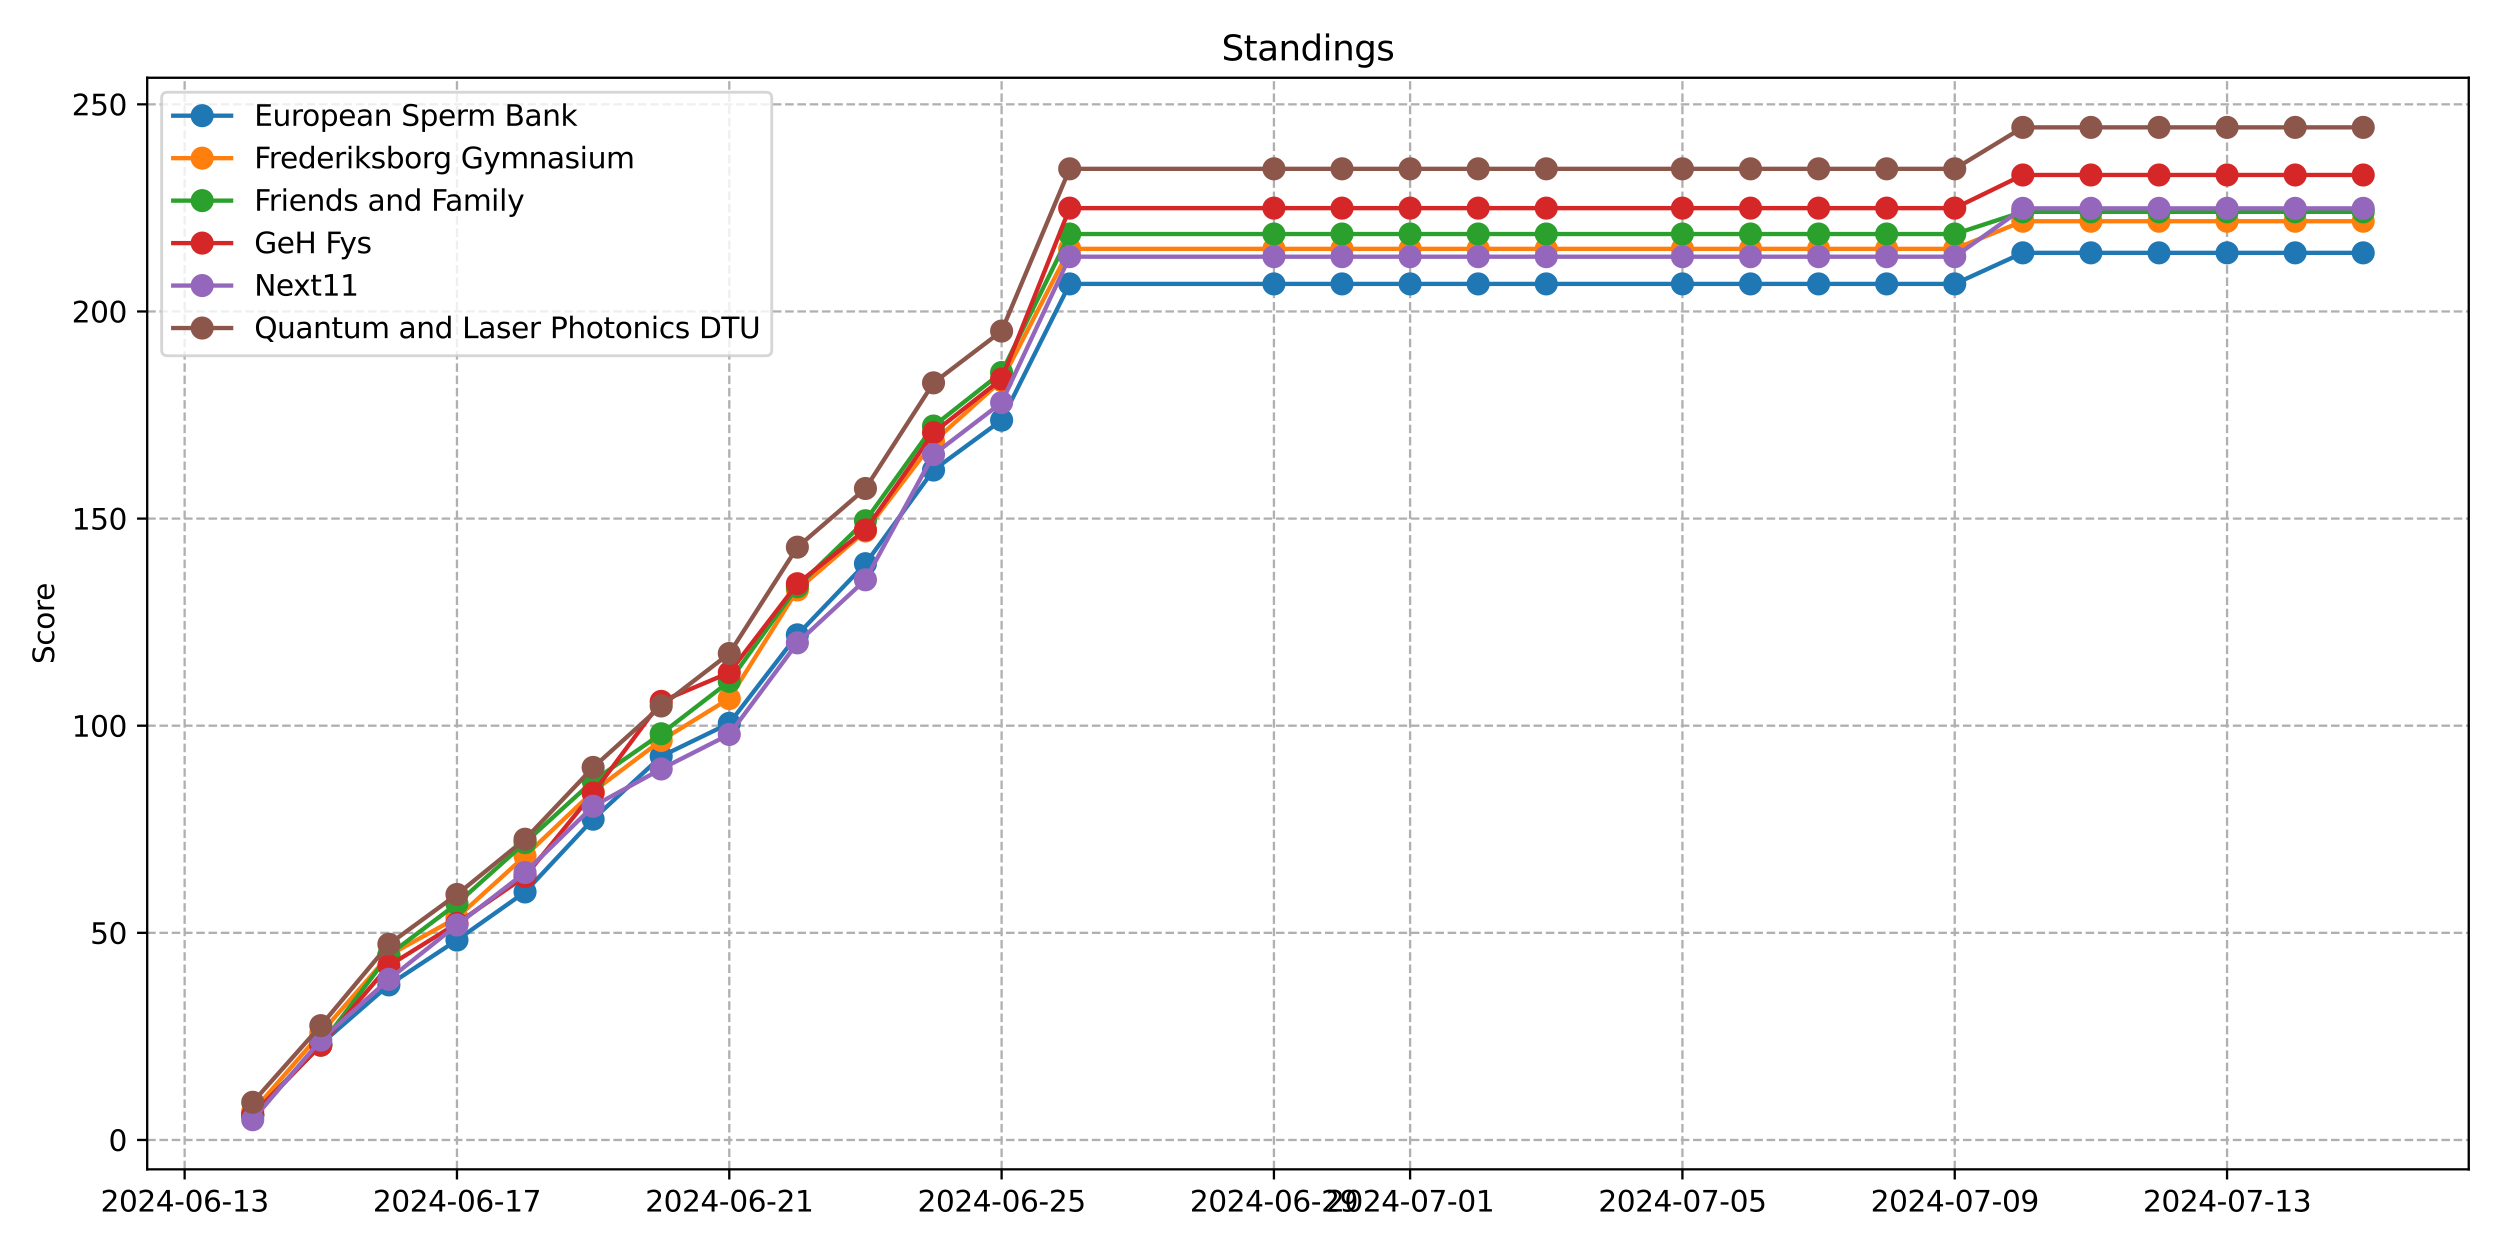 <?xml version="1.0" encoding="utf-8" standalone="no"?>
<!DOCTYPE svg PUBLIC "-//W3C//DTD SVG 1.1//EN"
  "http://www.w3.org/Graphics/SVG/1.1/DTD/svg11.dtd">
<svg xmlns:xlink="http://www.w3.org/1999/xlink" width="864pt" height="432pt" viewBox="0 0 864 432" xmlns="http://www.w3.org/2000/svg" version="1.1">
 <defs>
  <style type="text/css">*{stroke-linejoin: round; stroke-linecap: butt}</style>
 </defs>
 <g id="figure_1">
  <g id="patch_1">
   <path d="M 0 432 
L 864 432 
L 864 0 
L 0 0 
z
" style="fill: #ffffff"/>
  </g>
  <g id="axes_1">
   <g id="patch_2">
    <path d="M 50.87 404.12 
L 853.2 404.12 
L 853.2 26.88 
L 50.87 26.88 
z
" style="fill: #ffffff"/>
   </g>
   <g id="matplotlib.axis_1">
    <g id="xtick_1">
     <g id="line2d_1">
      <path d="M 63.811 404.12 
L 63.811 26.88 
" clip-path="url(#pd994f30637)" style="fill: none; stroke-dasharray: 2.96,1.28; stroke-dashoffset: 0; stroke: #b0b0b0; stroke-width: 0.8"/>
     </g>
     <g id="line2d_2">
      <defs>
       <path id="m5c8d51017e" d="M 0 0 
L 0 3.5 
" style="stroke: #000000; stroke-width: 0.8"/>
      </defs>
      <g>
       <use xlink:href="#m5c8d51017e" x="63.811" y="404.12" style="stroke: #000000; stroke-width: 0.8"/>
      </g>
     </g>
     <g id="text_1">
      <!-- 2024-06-13 -->
      <g transform="translate(34.753 418.718) scale(0.1 -0.1)">
       <defs>
        <path id="DejaVuSans-32" d="M 1228 531 
L 3431 531 
L 3431 0 
L 469 0 
L 469 531 
Q 828 903 1448 1529 
Q 2069 2156 2228 2338 
Q 2531 2678 2651 2914 
Q 2772 3150 2772 3378 
Q 2772 3750 2511 3984 
Q 2250 4219 1831 4219 
Q 1534 4219 1204 4116 
Q 875 4013 500 3803 
L 500 4441 
Q 881 4594 1212 4672 
Q 1544 4750 1819 4750 
Q 2544 4750 2975 4387 
Q 3406 4025 3406 3419 
Q 3406 3131 3298 2873 
Q 3191 2616 2906 2266 
Q 2828 2175 2409 1742 
Q 1991 1309 1228 531 
z
" transform="scale(0.016)"/>
        <path id="DejaVuSans-30" d="M 2034 4250 
Q 1547 4250 1301 3770 
Q 1056 3291 1056 2328 
Q 1056 1369 1301 889 
Q 1547 409 2034 409 
Q 2525 409 2770 889 
Q 3016 1369 3016 2328 
Q 3016 3291 2770 3770 
Q 2525 4250 2034 4250 
z
M 2034 4750 
Q 2819 4750 3233 4129 
Q 3647 3509 3647 2328 
Q 3647 1150 3233 529 
Q 2819 -91 2034 -91 
Q 1250 -91 836 529 
Q 422 1150 422 2328 
Q 422 3509 836 4129 
Q 1250 4750 2034 4750 
z
" transform="scale(0.016)"/>
        <path id="DejaVuSans-34" d="M 2419 4116 
L 825 1625 
L 2419 1625 
L 2419 4116 
z
M 2253 4666 
L 3047 4666 
L 3047 1625 
L 3713 1625 
L 3713 1100 
L 3047 1100 
L 3047 0 
L 2419 0 
L 2419 1100 
L 313 1100 
L 313 1709 
L 2253 4666 
z
" transform="scale(0.016)"/>
        <path id="DejaVuSans-2d" d="M 313 2009 
L 1997 2009 
L 1997 1497 
L 313 1497 
L 313 2009 
z
" transform="scale(0.016)"/>
        <path id="DejaVuSans-36" d="M 2113 2584 
Q 1688 2584 1439 2293 
Q 1191 2003 1191 1497 
Q 1191 994 1439 701 
Q 1688 409 2113 409 
Q 2538 409 2786 701 
Q 3034 994 3034 1497 
Q 3034 2003 2786 2293 
Q 2538 2584 2113 2584 
z
M 3366 4563 
L 3366 3988 
Q 3128 4100 2886 4159 
Q 2644 4219 2406 4219 
Q 1781 4219 1451 3797 
Q 1122 3375 1075 2522 
Q 1259 2794 1537 2939 
Q 1816 3084 2150 3084 
Q 2853 3084 3261 2657 
Q 3669 2231 3669 1497 
Q 3669 778 3244 343 
Q 2819 -91 2113 -91 
Q 1303 -91 875 529 
Q 447 1150 447 2328 
Q 447 3434 972 4092 
Q 1497 4750 2381 4750 
Q 2619 4750 2861 4703 
Q 3103 4656 3366 4563 
z
" transform="scale(0.016)"/>
        <path id="DejaVuSans-31" d="M 794 531 
L 1825 531 
L 1825 4091 
L 703 3866 
L 703 4441 
L 1819 4666 
L 2450 4666 
L 2450 531 
L 3481 531 
L 3481 0 
L 794 0 
L 794 531 
z
" transform="scale(0.016)"/>
        <path id="DejaVuSans-33" d="M 2597 2516 
Q 3050 2419 3304 2112 
Q 3559 1806 3559 1356 
Q 3559 666 3084 287 
Q 2609 -91 1734 -91 
Q 1441 -91 1130 -33 
Q 819 25 488 141 
L 488 750 
Q 750 597 1062 519 
Q 1375 441 1716 441 
Q 2309 441 2620 675 
Q 2931 909 2931 1356 
Q 2931 1769 2642 2001 
Q 2353 2234 1838 2234 
L 1294 2234 
L 1294 2753 
L 1863 2753 
Q 2328 2753 2575 2939 
Q 2822 3125 2822 3475 
Q 2822 3834 2567 4026 
Q 2313 4219 1838 4219 
Q 1578 4219 1281 4162 
Q 984 4106 628 3988 
L 628 4550 
Q 988 4650 1302 4700 
Q 1616 4750 1894 4750 
Q 2613 4750 3031 4423 
Q 3450 4097 3450 3541 
Q 3450 3153 3228 2886 
Q 3006 2619 2597 2516 
z
" transform="scale(0.016)"/>
       </defs>
       <use xlink:href="#DejaVuSans-32"/>
       <use xlink:href="#DejaVuSans-30" x="63.623"/>
       <use xlink:href="#DejaVuSans-32" x="127.246"/>
       <use xlink:href="#DejaVuSans-34" x="190.869"/>
       <use xlink:href="#DejaVuSans-2d" x="254.492"/>
       <use xlink:href="#DejaVuSans-30" x="290.576"/>
       <use xlink:href="#DejaVuSans-36" x="354.199"/>
       <use xlink:href="#DejaVuSans-2d" x="417.822"/>
       <use xlink:href="#DejaVuSans-31" x="453.906"/>
       <use xlink:href="#DejaVuSans-33" x="517.529"/>
      </g>
     </g>
    </g>
    <g id="xtick_2">
     <g id="line2d_3">
      <path d="M 157.926 404.12 
L 157.926 26.88 
" clip-path="url(#pd994f30637)" style="fill: none; stroke-dasharray: 2.96,1.28; stroke-dashoffset: 0; stroke: #b0b0b0; stroke-width: 0.8"/>
     </g>
     <g id="line2d_4">
      <g>
       <use xlink:href="#m5c8d51017e" x="157.926" y="404.12" style="stroke: #000000; stroke-width: 0.8"/>
      </g>
     </g>
     <g id="text_2">
      <!-- 2024-06-17 -->
      <g transform="translate(128.868 418.718) scale(0.1 -0.1)">
       <defs>
        <path id="DejaVuSans-37" d="M 525 4666 
L 3525 4666 
L 3525 4397 
L 1831 0 
L 1172 0 
L 2766 4134 
L 525 4134 
L 525 4666 
z
" transform="scale(0.016)"/>
       </defs>
       <use xlink:href="#DejaVuSans-32"/>
       <use xlink:href="#DejaVuSans-30" x="63.623"/>
       <use xlink:href="#DejaVuSans-32" x="127.246"/>
       <use xlink:href="#DejaVuSans-34" x="190.869"/>
       <use xlink:href="#DejaVuSans-2d" x="254.492"/>
       <use xlink:href="#DejaVuSans-30" x="290.576"/>
       <use xlink:href="#DejaVuSans-36" x="354.199"/>
       <use xlink:href="#DejaVuSans-2d" x="417.822"/>
       <use xlink:href="#DejaVuSans-31" x="453.906"/>
       <use xlink:href="#DejaVuSans-37" x="517.529"/>
      </g>
     </g>
    </g>
    <g id="xtick_3">
     <g id="line2d_5">
      <path d="M 252.041 404.12 
L 252.041 26.88 
" clip-path="url(#pd994f30637)" style="fill: none; stroke-dasharray: 2.96,1.28; stroke-dashoffset: 0; stroke: #b0b0b0; stroke-width: 0.8"/>
     </g>
     <g id="line2d_6">
      <g>
       <use xlink:href="#m5c8d51017e" x="252.041" y="404.12" style="stroke: #000000; stroke-width: 0.8"/>
      </g>
     </g>
     <g id="text_3">
      <!-- 2024-06-21 -->
      <g transform="translate(222.983 418.718) scale(0.1 -0.1)">
       <use xlink:href="#DejaVuSans-32"/>
       <use xlink:href="#DejaVuSans-30" x="63.623"/>
       <use xlink:href="#DejaVuSans-32" x="127.246"/>
       <use xlink:href="#DejaVuSans-34" x="190.869"/>
       <use xlink:href="#DejaVuSans-2d" x="254.492"/>
       <use xlink:href="#DejaVuSans-30" x="290.576"/>
       <use xlink:href="#DejaVuSans-36" x="354.199"/>
       <use xlink:href="#DejaVuSans-2d" x="417.822"/>
       <use xlink:href="#DejaVuSans-32" x="453.906"/>
       <use xlink:href="#DejaVuSans-31" x="517.529"/>
      </g>
     </g>
    </g>
    <g id="xtick_4">
     <g id="line2d_7">
      <path d="M 346.156 404.12 
L 346.156 26.88 
" clip-path="url(#pd994f30637)" style="fill: none; stroke-dasharray: 2.96,1.28; stroke-dashoffset: 0; stroke: #b0b0b0; stroke-width: 0.8"/>
     </g>
     <g id="line2d_8">
      <g>
       <use xlink:href="#m5c8d51017e" x="346.156" y="404.12" style="stroke: #000000; stroke-width: 0.8"/>
      </g>
     </g>
     <g id="text_4">
      <!-- 2024-06-25 -->
      <g transform="translate(317.098 418.718) scale(0.1 -0.1)">
       <defs>
        <path id="DejaVuSans-35" d="M 691 4666 
L 3169 4666 
L 3169 4134 
L 1269 4134 
L 1269 2991 
Q 1406 3038 1543 3061 
Q 1681 3084 1819 3084 
Q 2600 3084 3056 2656 
Q 3513 2228 3513 1497 
Q 3513 744 3044 326 
Q 2575 -91 1722 -91 
Q 1428 -91 1123 -41 
Q 819 9 494 109 
L 494 744 
Q 775 591 1075 516 
Q 1375 441 1709 441 
Q 2250 441 2565 725 
Q 2881 1009 2881 1497 
Q 2881 1984 2565 2268 
Q 2250 2553 1709 2553 
Q 1456 2553 1204 2497 
Q 953 2441 691 2322 
L 691 4666 
z
" transform="scale(0.016)"/>
       </defs>
       <use xlink:href="#DejaVuSans-32"/>
       <use xlink:href="#DejaVuSans-30" x="63.623"/>
       <use xlink:href="#DejaVuSans-32" x="127.246"/>
       <use xlink:href="#DejaVuSans-34" x="190.869"/>
       <use xlink:href="#DejaVuSans-2d" x="254.492"/>
       <use xlink:href="#DejaVuSans-30" x="290.576"/>
       <use xlink:href="#DejaVuSans-36" x="354.199"/>
       <use xlink:href="#DejaVuSans-2d" x="417.822"/>
       <use xlink:href="#DejaVuSans-32" x="453.906"/>
       <use xlink:href="#DejaVuSans-35" x="517.529"/>
      </g>
     </g>
    </g>
    <g id="xtick_5">
     <g id="line2d_9">
      <path d="M 440.271 404.12 
L 440.271 26.88 
" clip-path="url(#pd994f30637)" style="fill: none; stroke-dasharray: 2.96,1.28; stroke-dashoffset: 0; stroke: #b0b0b0; stroke-width: 0.8"/>
     </g>
     <g id="line2d_10">
      <g>
       <use xlink:href="#m5c8d51017e" x="440.271" y="404.12" style="stroke: #000000; stroke-width: 0.8"/>
      </g>
     </g>
     <g id="text_5">
      <!-- 2024-06-29 -->
      <g transform="translate(411.213 418.718) scale(0.1 -0.1)">
       <defs>
        <path id="DejaVuSans-39" d="M 703 97 
L 703 672 
Q 941 559 1184 500 
Q 1428 441 1663 441 
Q 2288 441 2617 861 
Q 2947 1281 2994 2138 
Q 2813 1869 2534 1725 
Q 2256 1581 1919 1581 
Q 1219 1581 811 2004 
Q 403 2428 403 3163 
Q 403 3881 828 4315 
Q 1253 4750 1959 4750 
Q 2769 4750 3195 4129 
Q 3622 3509 3622 2328 
Q 3622 1225 3098 567 
Q 2575 -91 1691 -91 
Q 1453 -91 1209 -44 
Q 966 3 703 97 
z
M 1959 2075 
Q 2384 2075 2632 2365 
Q 2881 2656 2881 3163 
Q 2881 3666 2632 3958 
Q 2384 4250 1959 4250 
Q 1534 4250 1286 3958 
Q 1038 3666 1038 3163 
Q 1038 2656 1286 2365 
Q 1534 2075 1959 2075 
z
" transform="scale(0.016)"/>
       </defs>
       <use xlink:href="#DejaVuSans-32"/>
       <use xlink:href="#DejaVuSans-30" x="63.623"/>
       <use xlink:href="#DejaVuSans-32" x="127.246"/>
       <use xlink:href="#DejaVuSans-34" x="190.869"/>
       <use xlink:href="#DejaVuSans-2d" x="254.492"/>
       <use xlink:href="#DejaVuSans-30" x="290.576"/>
       <use xlink:href="#DejaVuSans-36" x="354.199"/>
       <use xlink:href="#DejaVuSans-2d" x="417.822"/>
       <use xlink:href="#DejaVuSans-32" x="453.906"/>
       <use xlink:href="#DejaVuSans-39" x="517.529"/>
      </g>
     </g>
    </g>
    <g id="xtick_6">
     <g id="line2d_11">
      <path d="M 487.328 404.12 
L 487.328 26.88 
" clip-path="url(#pd994f30637)" style="fill: none; stroke-dasharray: 2.96,1.28; stroke-dashoffset: 0; stroke: #b0b0b0; stroke-width: 0.8"/>
     </g>
     <g id="line2d_12">
      <g>
       <use xlink:href="#m5c8d51017e" x="487.328" y="404.12" style="stroke: #000000; stroke-width: 0.8"/>
      </g>
     </g>
     <g id="text_6">
      <!-- 2024-07-01 -->
      <g transform="translate(458.27 418.718) scale(0.1 -0.1)">
       <use xlink:href="#DejaVuSans-32"/>
       <use xlink:href="#DejaVuSans-30" x="63.623"/>
       <use xlink:href="#DejaVuSans-32" x="127.246"/>
       <use xlink:href="#DejaVuSans-34" x="190.869"/>
       <use xlink:href="#DejaVuSans-2d" x="254.492"/>
       <use xlink:href="#DejaVuSans-30" x="290.576"/>
       <use xlink:href="#DejaVuSans-37" x="354.199"/>
       <use xlink:href="#DejaVuSans-2d" x="417.822"/>
       <use xlink:href="#DejaVuSans-30" x="453.906"/>
       <use xlink:href="#DejaVuSans-31" x="517.529"/>
      </g>
     </g>
    </g>
    <g id="xtick_7">
     <g id="line2d_13">
      <path d="M 581.443 404.12 
L 581.443 26.88 
" clip-path="url(#pd994f30637)" style="fill: none; stroke-dasharray: 2.96,1.28; stroke-dashoffset: 0; stroke: #b0b0b0; stroke-width: 0.8"/>
     </g>
     <g id="line2d_14">
      <g>
       <use xlink:href="#m5c8d51017e" x="581.443" y="404.12" style="stroke: #000000; stroke-width: 0.8"/>
      </g>
     </g>
     <g id="text_7">
      <!-- 2024-07-05 -->
      <g transform="translate(552.385 418.718) scale(0.1 -0.1)">
       <use xlink:href="#DejaVuSans-32"/>
       <use xlink:href="#DejaVuSans-30" x="63.623"/>
       <use xlink:href="#DejaVuSans-32" x="127.246"/>
       <use xlink:href="#DejaVuSans-34" x="190.869"/>
       <use xlink:href="#DejaVuSans-2d" x="254.492"/>
       <use xlink:href="#DejaVuSans-30" x="290.576"/>
       <use xlink:href="#DejaVuSans-37" x="354.199"/>
       <use xlink:href="#DejaVuSans-2d" x="417.822"/>
       <use xlink:href="#DejaVuSans-30" x="453.906"/>
       <use xlink:href="#DejaVuSans-35" x="517.529"/>
      </g>
     </g>
    </g>
    <g id="xtick_8">
     <g id="line2d_15">
      <path d="M 675.558 404.12 
L 675.558 26.88 
" clip-path="url(#pd994f30637)" style="fill: none; stroke-dasharray: 2.96,1.28; stroke-dashoffset: 0; stroke: #b0b0b0; stroke-width: 0.8"/>
     </g>
     <g id="line2d_16">
      <g>
       <use xlink:href="#m5c8d51017e" x="675.558" y="404.12" style="stroke: #000000; stroke-width: 0.8"/>
      </g>
     </g>
     <g id="text_8">
      <!-- 2024-07-09 -->
      <g transform="translate(646.5 418.718) scale(0.1 -0.1)">
       <use xlink:href="#DejaVuSans-32"/>
       <use xlink:href="#DejaVuSans-30" x="63.623"/>
       <use xlink:href="#DejaVuSans-32" x="127.246"/>
       <use xlink:href="#DejaVuSans-34" x="190.869"/>
       <use xlink:href="#DejaVuSans-2d" x="254.492"/>
       <use xlink:href="#DejaVuSans-30" x="290.576"/>
       <use xlink:href="#DejaVuSans-37" x="354.199"/>
       <use xlink:href="#DejaVuSans-2d" x="417.822"/>
       <use xlink:href="#DejaVuSans-30" x="453.906"/>
       <use xlink:href="#DejaVuSans-39" x="517.529"/>
      </g>
     </g>
    </g>
    <g id="xtick_9">
     <g id="line2d_17">
      <path d="M 769.673 404.12 
L 769.673 26.88 
" clip-path="url(#pd994f30637)" style="fill: none; stroke-dasharray: 2.96,1.28; stroke-dashoffset: 0; stroke: #b0b0b0; stroke-width: 0.8"/>
     </g>
     <g id="line2d_18">
      <g>
       <use xlink:href="#m5c8d51017e" x="769.673" y="404.12" style="stroke: #000000; stroke-width: 0.8"/>
      </g>
     </g>
     <g id="text_9">
      <!-- 2024-07-13 -->
      <g transform="translate(740.615 418.718) scale(0.1 -0.1)">
       <use xlink:href="#DejaVuSans-32"/>
       <use xlink:href="#DejaVuSans-30" x="63.623"/>
       <use xlink:href="#DejaVuSans-32" x="127.246"/>
       <use xlink:href="#DejaVuSans-34" x="190.869"/>
       <use xlink:href="#DejaVuSans-2d" x="254.492"/>
       <use xlink:href="#DejaVuSans-30" x="290.576"/>
       <use xlink:href="#DejaVuSans-37" x="354.199"/>
       <use xlink:href="#DejaVuSans-2d" x="417.822"/>
       <use xlink:href="#DejaVuSans-31" x="453.906"/>
       <use xlink:href="#DejaVuSans-33" x="517.529"/>
      </g>
     </g>
    </g>
   </g>
   <g id="matplotlib.axis_2">
    <g id="ytick_1">
     <g id="line2d_19">
      <path d="M 50.87 393.976 
L 853.2 393.976 
" clip-path="url(#pd994f30637)" style="fill: none; stroke-dasharray: 2.96,1.28; stroke-dashoffset: 0; stroke: #b0b0b0; stroke-width: 0.8"/>
     </g>
     <g id="line2d_20">
      <defs>
       <path id="mc095d8f351" d="M 0 0 
L -3.5 0 
" style="stroke: #000000; stroke-width: 0.8"/>
      </defs>
      <g>
       <use xlink:href="#mc095d8f351" x="50.87" y="393.976" style="stroke: #000000; stroke-width: 0.8"/>
      </g>
     </g>
     <g id="text_10">
      <!-- 0 -->
      <g transform="translate(37.508 397.776) scale(0.1 -0.1)">
       <use xlink:href="#DejaVuSans-30"/>
      </g>
     </g>
    </g>
    <g id="ytick_2">
     <g id="line2d_21">
      <path d="M 50.87 322.393 
L 853.2 322.393 
" clip-path="url(#pd994f30637)" style="fill: none; stroke-dasharray: 2.96,1.28; stroke-dashoffset: 0; stroke: #b0b0b0; stroke-width: 0.8"/>
     </g>
     <g id="line2d_22">
      <g>
       <use xlink:href="#mc095d8f351" x="50.87" y="322.393" style="stroke: #000000; stroke-width: 0.8"/>
      </g>
     </g>
     <g id="text_11">
      <!-- 50 -->
      <g transform="translate(31.145 326.192) scale(0.1 -0.1)">
       <use xlink:href="#DejaVuSans-35"/>
       <use xlink:href="#DejaVuSans-30" x="63.623"/>
      </g>
     </g>
    </g>
    <g id="ytick_3">
     <g id="line2d_23">
      <path d="M 50.87 250.809 
L 853.2 250.809 
" clip-path="url(#pd994f30637)" style="fill: none; stroke-dasharray: 2.96,1.28; stroke-dashoffset: 0; stroke: #b0b0b0; stroke-width: 0.8"/>
     </g>
     <g id="line2d_24">
      <g>
       <use xlink:href="#mc095d8f351" x="50.87" y="250.809" style="stroke: #000000; stroke-width: 0.8"/>
      </g>
     </g>
     <g id="text_12">
      <!-- 100 -->
      <g transform="translate(24.782 254.608) scale(0.1 -0.1)">
       <use xlink:href="#DejaVuSans-31"/>
       <use xlink:href="#DejaVuSans-30" x="63.623"/>
       <use xlink:href="#DejaVuSans-30" x="127.246"/>
      </g>
     </g>
    </g>
    <g id="ytick_4">
     <g id="line2d_25">
      <path d="M 50.87 179.225 
L 853.2 179.225 
" clip-path="url(#pd994f30637)" style="fill: none; stroke-dasharray: 2.96,1.28; stroke-dashoffset: 0; stroke: #b0b0b0; stroke-width: 0.8"/>
     </g>
     <g id="line2d_26">
      <g>
       <use xlink:href="#mc095d8f351" x="50.87" y="179.225" style="stroke: #000000; stroke-width: 0.8"/>
      </g>
     </g>
     <g id="text_13">
      <!-- 150 -->
      <g transform="translate(24.782 183.024) scale(0.1 -0.1)">
       <use xlink:href="#DejaVuSans-31"/>
       <use xlink:href="#DejaVuSans-35" x="63.623"/>
       <use xlink:href="#DejaVuSans-30" x="127.246"/>
      </g>
     </g>
    </g>
    <g id="ytick_5">
     <g id="line2d_27">
      <path d="M 50.87 107.641 
L 853.2 107.641 
" clip-path="url(#pd994f30637)" style="fill: none; stroke-dasharray: 2.96,1.28; stroke-dashoffset: 0; stroke: #b0b0b0; stroke-width: 0.8"/>
     </g>
     <g id="line2d_28">
      <g>
       <use xlink:href="#mc095d8f351" x="50.87" y="107.641" style="stroke: #000000; stroke-width: 0.8"/>
      </g>
     </g>
     <g id="text_14">
      <!-- 200 -->
      <g transform="translate(24.782 111.44) scale(0.1 -0.1)">
       <use xlink:href="#DejaVuSans-32"/>
       <use xlink:href="#DejaVuSans-30" x="63.623"/>
       <use xlink:href="#DejaVuSans-30" x="127.246"/>
      </g>
     </g>
    </g>
    <g id="ytick_6">
     <g id="line2d_29">
      <path d="M 50.87 36.057 
L 853.2 36.057 
" clip-path="url(#pd994f30637)" style="fill: none; stroke-dasharray: 2.96,1.28; stroke-dashoffset: 0; stroke: #b0b0b0; stroke-width: 0.8"/>
     </g>
     <g id="line2d_30">
      <g>
       <use xlink:href="#mc095d8f351" x="50.87" y="36.057" style="stroke: #000000; stroke-width: 0.8"/>
      </g>
     </g>
     <g id="text_15">
      <!-- 250 -->
      <g transform="translate(24.782 39.856) scale(0.1 -0.1)">
       <use xlink:href="#DejaVuSans-32"/>
       <use xlink:href="#DejaVuSans-35" x="63.623"/>
       <use xlink:href="#DejaVuSans-30" x="127.246"/>
      </g>
     </g>
    </g>
    <g id="text_16">
     <!-- Score -->
     <g transform="translate(18.703 229.502) rotate(-90) scale(0.1 -0.1)">
      <defs>
       <path id="DejaVuSans-53" d="M 3425 4513 
L 3425 3897 
Q 3066 4069 2747 4153 
Q 2428 4238 2131 4238 
Q 1616 4238 1336 4038 
Q 1056 3838 1056 3469 
Q 1056 3159 1242 3001 
Q 1428 2844 1947 2747 
L 2328 2669 
Q 3034 2534 3370 2195 
Q 3706 1856 3706 1288 
Q 3706 609 3251 259 
Q 2797 -91 1919 -91 
Q 1588 -91 1214 -16 
Q 841 59 441 206 
L 441 856 
Q 825 641 1194 531 
Q 1563 422 1919 422 
Q 2459 422 2753 634 
Q 3047 847 3047 1241 
Q 3047 1584 2836 1778 
Q 2625 1972 2144 2069 
L 1759 2144 
Q 1053 2284 737 2584 
Q 422 2884 422 3419 
Q 422 4038 858 4394 
Q 1294 4750 2059 4750 
Q 2388 4750 2728 4690 
Q 3069 4631 3425 4513 
z
" transform="scale(0.016)"/>
       <path id="DejaVuSans-63" d="M 3122 3366 
L 3122 2828 
Q 2878 2963 2633 3030 
Q 2388 3097 2138 3097 
Q 1578 3097 1268 2742 
Q 959 2388 959 1747 
Q 959 1106 1268 751 
Q 1578 397 2138 397 
Q 2388 397 2633 464 
Q 2878 531 3122 666 
L 3122 134 
Q 2881 22 2623 -34 
Q 2366 -91 2075 -91 
Q 1284 -91 818 406 
Q 353 903 353 1747 
Q 353 2603 823 3093 
Q 1294 3584 2113 3584 
Q 2378 3584 2631 3529 
Q 2884 3475 3122 3366 
z
" transform="scale(0.016)"/>
       <path id="DejaVuSans-6f" d="M 1959 3097 
Q 1497 3097 1228 2736 
Q 959 2375 959 1747 
Q 959 1119 1226 758 
Q 1494 397 1959 397 
Q 2419 397 2687 759 
Q 2956 1122 2956 1747 
Q 2956 2369 2687 2733 
Q 2419 3097 1959 3097 
z
M 1959 3584 
Q 2709 3584 3137 3096 
Q 3566 2609 3566 1747 
Q 3566 888 3137 398 
Q 2709 -91 1959 -91 
Q 1206 -91 779 398 
Q 353 888 353 1747 
Q 353 2609 779 3096 
Q 1206 3584 1959 3584 
z
" transform="scale(0.016)"/>
       <path id="DejaVuSans-72" d="M 2631 2963 
Q 2534 3019 2420 3045 
Q 2306 3072 2169 3072 
Q 1681 3072 1420 2755 
Q 1159 2438 1159 1844 
L 1159 0 
L 581 0 
L 581 3500 
L 1159 3500 
L 1159 2956 
Q 1341 3275 1631 3429 
Q 1922 3584 2338 3584 
Q 2397 3584 2469 3576 
Q 2541 3569 2628 3553 
L 2631 2963 
z
" transform="scale(0.016)"/>
       <path id="DejaVuSans-65" d="M 3597 1894 
L 3597 1613 
L 953 1613 
Q 991 1019 1311 708 
Q 1631 397 2203 397 
Q 2534 397 2845 478 
Q 3156 559 3463 722 
L 3463 178 
Q 3153 47 2828 -22 
Q 2503 -91 2169 -91 
Q 1331 -91 842 396 
Q 353 884 353 1716 
Q 353 2575 817 3079 
Q 1281 3584 2069 3584 
Q 2775 3584 3186 3129 
Q 3597 2675 3597 1894 
z
M 3022 2063 
Q 3016 2534 2758 2815 
Q 2500 3097 2075 3097 
Q 1594 3097 1305 2825 
Q 1016 2553 972 2059 
L 3022 2063 
z
" transform="scale(0.016)"/>
      </defs>
      <use xlink:href="#DejaVuSans-53"/>
      <use xlink:href="#DejaVuSans-63" x="63.477"/>
      <use xlink:href="#DejaVuSans-6f" x="118.457"/>
      <use xlink:href="#DejaVuSans-72" x="179.639"/>
      <use xlink:href="#DejaVuSans-65" x="218.502"/>
     </g>
    </g>
   </g>
   <g id="line2d_31">
    <path d="M 87.34 385.581 
L 110.868 360.834 
L 134.397 340.381 
L 157.926 324.888 
L 181.455 308.271 
L 204.983 283.114 
L 228.512 261.383 
L 252.041 249.981 
L 275.569 219.404 
L 299.098 194.81 
L 322.627 162.444 
L 346.156 145.213 
L 369.684 98.121 
L 440.271 98.121 
L 463.799 98.121 
L 487.328 98.121 
L 510.857 98.121 
L 534.386 98.121 
L 581.443 98.121 
L 604.972 98.121 
L 628.501 98.121 
L 652.029 98.121 
L 675.558 98.121 
L 699.087 87.383 
L 722.615 87.383 
L 746.144 87.383 
L 769.673 87.383 
L 793.202 87.383 
L 816.73 87.383 
" clip-path="url(#pd994f30637)" style="fill: none; stroke: #1f77b4; stroke-width: 1.5; stroke-linecap: square"/>
    <defs>
     <path id="m23005c0d59" d="M 0 3.5 
C 0.928 3.5 1.819 3.131 2.475 2.475 
C 3.131 1.819 3.5 0.928 3.5 0 
C 3.5 -0.928 3.131 -1.819 2.475 -2.475 
C 1.819 -3.131 0.928 -3.5 0 -3.5 
C -0.928 -3.5 -1.819 -3.131 -2.475 -2.475 
C -3.131 -1.819 -3.5 -0.928 -3.5 0 
C -3.5 0.928 -3.131 1.819 -2.475 2.475 
C -1.819 3.131 -0.928 3.5 0 3.5 
z
" style="stroke: #1f77b4"/>
    </defs>
    <g clip-path="url(#pd994f30637)">
     <use xlink:href="#m23005c0d59" x="87.34" y="385.581" style="fill: #1f77b4; stroke: #1f77b4"/>
     <use xlink:href="#m23005c0d59" x="110.868" y="360.834" style="fill: #1f77b4; stroke: #1f77b4"/>
     <use xlink:href="#m23005c0d59" x="134.397" y="340.381" style="fill: #1f77b4; stroke: #1f77b4"/>
     <use xlink:href="#m23005c0d59" x="157.926" y="324.888" style="fill: #1f77b4; stroke: #1f77b4"/>
     <use xlink:href="#m23005c0d59" x="181.455" y="308.271" style="fill: #1f77b4; stroke: #1f77b4"/>
     <use xlink:href="#m23005c0d59" x="204.983" y="283.114" style="fill: #1f77b4; stroke: #1f77b4"/>
     <use xlink:href="#m23005c0d59" x="228.512" y="261.383" style="fill: #1f77b4; stroke: #1f77b4"/>
     <use xlink:href="#m23005c0d59" x="252.041" y="249.981" style="fill: #1f77b4; stroke: #1f77b4"/>
     <use xlink:href="#m23005c0d59" x="275.569" y="219.404" style="fill: #1f77b4; stroke: #1f77b4"/>
     <use xlink:href="#m23005c0d59" x="299.098" y="194.81" style="fill: #1f77b4; stroke: #1f77b4"/>
     <use xlink:href="#m23005c0d59" x="322.627" y="162.444" style="fill: #1f77b4; stroke: #1f77b4"/>
     <use xlink:href="#m23005c0d59" x="346.156" y="145.213" style="fill: #1f77b4; stroke: #1f77b4"/>
     <use xlink:href="#m23005c0d59" x="369.684" y="98.121" style="fill: #1f77b4; stroke: #1f77b4"/>
     <use xlink:href="#m23005c0d59" x="440.271" y="98.121" style="fill: #1f77b4; stroke: #1f77b4"/>
     <use xlink:href="#m23005c0d59" x="463.799" y="98.121" style="fill: #1f77b4; stroke: #1f77b4"/>
     <use xlink:href="#m23005c0d59" x="487.328" y="98.121" style="fill: #1f77b4; stroke: #1f77b4"/>
     <use xlink:href="#m23005c0d59" x="510.857" y="98.121" style="fill: #1f77b4; stroke: #1f77b4"/>
     <use xlink:href="#m23005c0d59" x="534.386" y="98.121" style="fill: #1f77b4; stroke: #1f77b4"/>
     <use xlink:href="#m23005c0d59" x="581.443" y="98.121" style="fill: #1f77b4; stroke: #1f77b4"/>
     <use xlink:href="#m23005c0d59" x="604.972" y="98.121" style="fill: #1f77b4; stroke: #1f77b4"/>
     <use xlink:href="#m23005c0d59" x="628.501" y="98.121" style="fill: #1f77b4; stroke: #1f77b4"/>
     <use xlink:href="#m23005c0d59" x="652.029" y="98.121" style="fill: #1f77b4; stroke: #1f77b4"/>
     <use xlink:href="#m23005c0d59" x="675.558" y="98.121" style="fill: #1f77b4; stroke: #1f77b4"/>
     <use xlink:href="#m23005c0d59" x="699.087" y="87.383" style="fill: #1f77b4; stroke: #1f77b4"/>
     <use xlink:href="#m23005c0d59" x="722.615" y="87.383" style="fill: #1f77b4; stroke: #1f77b4"/>
     <use xlink:href="#m23005c0d59" x="746.144" y="87.383" style="fill: #1f77b4; stroke: #1f77b4"/>
     <use xlink:href="#m23005c0d59" x="769.673" y="87.383" style="fill: #1f77b4; stroke: #1f77b4"/>
     <use xlink:href="#m23005c0d59" x="793.202" y="87.383" style="fill: #1f77b4; stroke: #1f77b4"/>
     <use xlink:href="#m23005c0d59" x="816.73" y="87.383" style="fill: #1f77b4; stroke: #1f77b4"/>
    </g>
   </g>
   <g id="line2d_32">
    <path d="M 87.34 384.111 
L 110.868 357.068 
L 134.397 330.185 
L 157.926 317.14 
L 181.455 295.824 
L 204.983 273.554 
L 228.512 255.896 
L 252.041 241.421 
L 275.569 203.879 
L 299.098 183.517 
L 322.627 152.657 
L 346.156 131.5 
L 369.684 86.004 
L 440.271 86.004 
L 463.799 86.004 
L 487.328 86.004 
L 510.857 86.004 
L 534.386 86.004 
L 581.443 86.004 
L 604.972 86.004 
L 628.501 86.004 
L 652.029 86.004 
L 675.558 86.004 
L 699.087 76.46 
L 722.615 76.46 
L 746.144 76.46 
L 769.673 76.46 
L 793.202 76.46 
L 816.73 76.46 
" clip-path="url(#pd994f30637)" style="fill: none; stroke: #ff7f0e; stroke-width: 1.5; stroke-linecap: square"/>
    <defs>
     <path id="m865125d3ef" d="M 0 3.5 
C 0.928 3.5 1.819 3.131 2.475 2.475 
C 3.131 1.819 3.5 0.928 3.5 0 
C 3.5 -0.928 3.131 -1.819 2.475 -2.475 
C 1.819 -3.131 0.928 -3.5 0 -3.5 
C -0.928 -3.5 -1.819 -3.131 -2.475 -2.475 
C -3.131 -1.819 -3.5 -0.928 -3.5 0 
C -3.5 0.928 -3.131 1.819 -2.475 2.475 
C -1.819 3.131 -0.928 3.5 0 3.5 
z
" style="stroke: #ff7f0e"/>
    </defs>
    <g clip-path="url(#pd994f30637)">
     <use xlink:href="#m865125d3ef" x="87.34" y="384.111" style="fill: #ff7f0e; stroke: #ff7f0e"/>
     <use xlink:href="#m865125d3ef" x="110.868" y="357.068" style="fill: #ff7f0e; stroke: #ff7f0e"/>
     <use xlink:href="#m865125d3ef" x="134.397" y="330.185" style="fill: #ff7f0e; stroke: #ff7f0e"/>
     <use xlink:href="#m865125d3ef" x="157.926" y="317.14" style="fill: #ff7f0e; stroke: #ff7f0e"/>
     <use xlink:href="#m865125d3ef" x="181.455" y="295.824" style="fill: #ff7f0e; stroke: #ff7f0e"/>
     <use xlink:href="#m865125d3ef" x="204.983" y="273.554" style="fill: #ff7f0e; stroke: #ff7f0e"/>
     <use xlink:href="#m865125d3ef" x="228.512" y="255.896" style="fill: #ff7f0e; stroke: #ff7f0e"/>
     <use xlink:href="#m865125d3ef" x="252.041" y="241.421" style="fill: #ff7f0e; stroke: #ff7f0e"/>
     <use xlink:href="#m865125d3ef" x="275.569" y="203.879" style="fill: #ff7f0e; stroke: #ff7f0e"/>
     <use xlink:href="#m865125d3ef" x="299.098" y="183.517" style="fill: #ff7f0e; stroke: #ff7f0e"/>
     <use xlink:href="#m865125d3ef" x="322.627" y="152.657" style="fill: #ff7f0e; stroke: #ff7f0e"/>
     <use xlink:href="#m865125d3ef" x="346.156" y="131.5" style="fill: #ff7f0e; stroke: #ff7f0e"/>
     <use xlink:href="#m865125d3ef" x="369.684" y="86.004" style="fill: #ff7f0e; stroke: #ff7f0e"/>
     <use xlink:href="#m865125d3ef" x="440.271" y="86.004" style="fill: #ff7f0e; stroke: #ff7f0e"/>
     <use xlink:href="#m865125d3ef" x="463.799" y="86.004" style="fill: #ff7f0e; stroke: #ff7f0e"/>
     <use xlink:href="#m865125d3ef" x="487.328" y="86.004" style="fill: #ff7f0e; stroke: #ff7f0e"/>
     <use xlink:href="#m865125d3ef" x="510.857" y="86.004" style="fill: #ff7f0e; stroke: #ff7f0e"/>
     <use xlink:href="#m865125d3ef" x="534.386" y="86.004" style="fill: #ff7f0e; stroke: #ff7f0e"/>
     <use xlink:href="#m865125d3ef" x="581.443" y="86.004" style="fill: #ff7f0e; stroke: #ff7f0e"/>
     <use xlink:href="#m865125d3ef" x="604.972" y="86.004" style="fill: #ff7f0e; stroke: #ff7f0e"/>
     <use xlink:href="#m865125d3ef" x="628.501" y="86.004" style="fill: #ff7f0e; stroke: #ff7f0e"/>
     <use xlink:href="#m865125d3ef" x="652.029" y="86.004" style="fill: #ff7f0e; stroke: #ff7f0e"/>
     <use xlink:href="#m865125d3ef" x="675.558" y="86.004" style="fill: #ff7f0e; stroke: #ff7f0e"/>
     <use xlink:href="#m865125d3ef" x="699.087" y="76.46" style="fill: #ff7f0e; stroke: #ff7f0e"/>
     <use xlink:href="#m865125d3ef" x="722.615" y="76.46" style="fill: #ff7f0e; stroke: #ff7f0e"/>
     <use xlink:href="#m865125d3ef" x="746.144" y="76.46" style="fill: #ff7f0e; stroke: #ff7f0e"/>
     <use xlink:href="#m865125d3ef" x="769.673" y="76.46" style="fill: #ff7f0e; stroke: #ff7f0e"/>
     <use xlink:href="#m865125d3ef" x="793.202" y="76.46" style="fill: #ff7f0e; stroke: #ff7f0e"/>
     <use xlink:href="#m865125d3ef" x="816.73" y="76.46" style="fill: #ff7f0e; stroke: #ff7f0e"/>
    </g>
   </g>
   <g id="line2d_33">
    <path d="M 87.34 385.207 
L 110.868 361.176 
L 134.397 329.986 
L 157.926 312.294 
L 181.455 291.228 
L 204.983 269.855 
L 228.512 253.595 
L 252.041 235.495 
L 275.569 202.771 
L 299.098 179.966 
L 322.627 147.242 
L 346.156 128.733 
L 369.684 80.874 
L 440.271 80.874 
L 463.799 80.874 
L 487.328 80.874 
L 510.857 80.874 
L 534.386 80.874 
L 581.443 80.874 
L 604.972 80.874 
L 628.501 80.874 
L 652.029 80.874 
L 675.558 80.874 
L 699.087 73.204 
L 722.615 73.204 
L 746.144 73.204 
L 769.673 73.204 
L 793.202 73.204 
L 816.73 73.204 
" clip-path="url(#pd994f30637)" style="fill: none; stroke: #2ca02c; stroke-width: 1.5; stroke-linecap: square"/>
    <defs>
     <path id="m49a7f5e36f" d="M 0 3.5 
C 0.928 3.5 1.819 3.131 2.475 2.475 
C 3.131 1.819 3.5 0.928 3.5 0 
C 3.5 -0.928 3.131 -1.819 2.475 -2.475 
C 1.819 -3.131 0.928 -3.5 0 -3.5 
C -0.928 -3.5 -1.819 -3.131 -2.475 -2.475 
C -3.131 -1.819 -3.5 -0.928 -3.5 0 
C -3.5 0.928 -3.131 1.819 -2.475 2.475 
C -1.819 3.131 -0.928 3.5 0 3.5 
z
" style="stroke: #2ca02c"/>
    </defs>
    <g clip-path="url(#pd994f30637)">
     <use xlink:href="#m49a7f5e36f" x="87.34" y="385.207" style="fill: #2ca02c; stroke: #2ca02c"/>
     <use xlink:href="#m49a7f5e36f" x="110.868" y="361.176" style="fill: #2ca02c; stroke: #2ca02c"/>
     <use xlink:href="#m49a7f5e36f" x="134.397" y="329.986" style="fill: #2ca02c; stroke: #2ca02c"/>
     <use xlink:href="#m49a7f5e36f" x="157.926" y="312.294" style="fill: #2ca02c; stroke: #2ca02c"/>
     <use xlink:href="#m49a7f5e36f" x="181.455" y="291.228" style="fill: #2ca02c; stroke: #2ca02c"/>
     <use xlink:href="#m49a7f5e36f" x="204.983" y="269.855" style="fill: #2ca02c; stroke: #2ca02c"/>
     <use xlink:href="#m49a7f5e36f" x="228.512" y="253.595" style="fill: #2ca02c; stroke: #2ca02c"/>
     <use xlink:href="#m49a7f5e36f" x="252.041" y="235.495" style="fill: #2ca02c; stroke: #2ca02c"/>
     <use xlink:href="#m49a7f5e36f" x="275.569" y="202.771" style="fill: #2ca02c; stroke: #2ca02c"/>
     <use xlink:href="#m49a7f5e36f" x="299.098" y="179.966" style="fill: #2ca02c; stroke: #2ca02c"/>
     <use xlink:href="#m49a7f5e36f" x="322.627" y="147.242" style="fill: #2ca02c; stroke: #2ca02c"/>
     <use xlink:href="#m49a7f5e36f" x="346.156" y="128.733" style="fill: #2ca02c; stroke: #2ca02c"/>
     <use xlink:href="#m49a7f5e36f" x="369.684" y="80.874" style="fill: #2ca02c; stroke: #2ca02c"/>
     <use xlink:href="#m49a7f5e36f" x="440.271" y="80.874" style="fill: #2ca02c; stroke: #2ca02c"/>
     <use xlink:href="#m49a7f5e36f" x="463.799" y="80.874" style="fill: #2ca02c; stroke: #2ca02c"/>
     <use xlink:href="#m49a7f5e36f" x="487.328" y="80.874" style="fill: #2ca02c; stroke: #2ca02c"/>
     <use xlink:href="#m49a7f5e36f" x="510.857" y="80.874" style="fill: #2ca02c; stroke: #2ca02c"/>
     <use xlink:href="#m49a7f5e36f" x="534.386" y="80.874" style="fill: #2ca02c; stroke: #2ca02c"/>
     <use xlink:href="#m49a7f5e36f" x="581.443" y="80.874" style="fill: #2ca02c; stroke: #2ca02c"/>
     <use xlink:href="#m49a7f5e36f" x="604.972" y="80.874" style="fill: #2ca02c; stroke: #2ca02c"/>
     <use xlink:href="#m49a7f5e36f" x="628.501" y="80.874" style="fill: #2ca02c; stroke: #2ca02c"/>
     <use xlink:href="#m49a7f5e36f" x="652.029" y="80.874" style="fill: #2ca02c; stroke: #2ca02c"/>
     <use xlink:href="#m49a7f5e36f" x="675.558" y="80.874" style="fill: #2ca02c; stroke: #2ca02c"/>
     <use xlink:href="#m49a7f5e36f" x="699.087" y="73.204" style="fill: #2ca02c; stroke: #2ca02c"/>
     <use xlink:href="#m49a7f5e36f" x="722.615" y="73.204" style="fill: #2ca02c; stroke: #2ca02c"/>
     <use xlink:href="#m49a7f5e36f" x="746.144" y="73.204" style="fill: #2ca02c; stroke: #2ca02c"/>
     <use xlink:href="#m49a7f5e36f" x="769.673" y="73.204" style="fill: #2ca02c; stroke: #2ca02c"/>
     <use xlink:href="#m49a7f5e36f" x="793.202" y="73.204" style="fill: #2ca02c; stroke: #2ca02c"/>
     <use xlink:href="#m49a7f5e36f" x="816.73" y="73.204" style="fill: #2ca02c; stroke: #2ca02c"/>
    </g>
   </g>
   <g id="line2d_34">
    <path d="M 87.34 385.276 
L 110.868 361.224 
L 134.397 333.736 
L 157.926 319.133 
L 181.455 302.907 
L 204.983 274.083 
L 228.512 242.395 
L 252.041 232.469 
L 275.569 201.735 
L 299.098 183.124 
L 322.627 149.527 
L 346.156 131.011 
L 369.684 71.93 
L 440.271 71.93 
L 463.799 71.93 
L 487.328 71.93 
L 510.857 71.93 
L 534.386 71.93 
L 581.443 71.93 
L 604.972 71.93 
L 628.501 71.93 
L 652.029 71.93 
L 675.558 71.93 
L 699.087 60.477 
L 722.615 60.477 
L 746.144 60.477 
L 769.673 60.477 
L 793.202 60.477 
L 816.73 60.477 
" clip-path="url(#pd994f30637)" style="fill: none; stroke: #d62728; stroke-width: 1.5; stroke-linecap: square"/>
    <defs>
     <path id="md1f2e93aba" d="M 0 3.5 
C 0.928 3.5 1.819 3.131 2.475 2.475 
C 3.131 1.819 3.5 0.928 3.5 0 
C 3.5 -0.928 3.131 -1.819 2.475 -2.475 
C 1.819 -3.131 0.928 -3.5 0 -3.5 
C -0.928 -3.5 -1.819 -3.131 -2.475 -2.475 
C -3.131 -1.819 -3.5 -0.928 -3.5 0 
C -3.5 0.928 -3.131 1.819 -2.475 2.475 
C -1.819 3.131 -0.928 3.5 0 3.5 
z
" style="stroke: #d62728"/>
    </defs>
    <g clip-path="url(#pd994f30637)">
     <use xlink:href="#md1f2e93aba" x="87.34" y="385.276" style="fill: #d62728; stroke: #d62728"/>
     <use xlink:href="#md1f2e93aba" x="110.868" y="361.224" style="fill: #d62728; stroke: #d62728"/>
     <use xlink:href="#md1f2e93aba" x="134.397" y="333.736" style="fill: #d62728; stroke: #d62728"/>
     <use xlink:href="#md1f2e93aba" x="157.926" y="319.133" style="fill: #d62728; stroke: #d62728"/>
     <use xlink:href="#md1f2e93aba" x="181.455" y="302.907" style="fill: #d62728; stroke: #d62728"/>
     <use xlink:href="#md1f2e93aba" x="204.983" y="274.083" style="fill: #d62728; stroke: #d62728"/>
     <use xlink:href="#md1f2e93aba" x="228.512" y="242.395" style="fill: #d62728; stroke: #d62728"/>
     <use xlink:href="#md1f2e93aba" x="252.041" y="232.469" style="fill: #d62728; stroke: #d62728"/>
     <use xlink:href="#md1f2e93aba" x="275.569" y="201.735" style="fill: #d62728; stroke: #d62728"/>
     <use xlink:href="#md1f2e93aba" x="299.098" y="183.124" style="fill: #d62728; stroke: #d62728"/>
     <use xlink:href="#md1f2e93aba" x="322.627" y="149.527" style="fill: #d62728; stroke: #d62728"/>
     <use xlink:href="#md1f2e93aba" x="346.156" y="131.011" style="fill: #d62728; stroke: #d62728"/>
     <use xlink:href="#md1f2e93aba" x="369.684" y="71.93" style="fill: #d62728; stroke: #d62728"/>
     <use xlink:href="#md1f2e93aba" x="440.271" y="71.93" style="fill: #d62728; stroke: #d62728"/>
     <use xlink:href="#md1f2e93aba" x="463.799" y="71.93" style="fill: #d62728; stroke: #d62728"/>
     <use xlink:href="#md1f2e93aba" x="487.328" y="71.93" style="fill: #d62728; stroke: #d62728"/>
     <use xlink:href="#md1f2e93aba" x="510.857" y="71.93" style="fill: #d62728; stroke: #d62728"/>
     <use xlink:href="#md1f2e93aba" x="534.386" y="71.93" style="fill: #d62728; stroke: #d62728"/>
     <use xlink:href="#md1f2e93aba" x="581.443" y="71.93" style="fill: #d62728; stroke: #d62728"/>
     <use xlink:href="#md1f2e93aba" x="604.972" y="71.93" style="fill: #d62728; stroke: #d62728"/>
     <use xlink:href="#md1f2e93aba" x="628.501" y="71.93" style="fill: #d62728; stroke: #d62728"/>
     <use xlink:href="#md1f2e93aba" x="652.029" y="71.93" style="fill: #d62728; stroke: #d62728"/>
     <use xlink:href="#md1f2e93aba" x="675.558" y="71.93" style="fill: #d62728; stroke: #d62728"/>
     <use xlink:href="#md1f2e93aba" x="699.087" y="60.477" style="fill: #d62728; stroke: #d62728"/>
     <use xlink:href="#md1f2e93aba" x="722.615" y="60.477" style="fill: #d62728; stroke: #d62728"/>
     <use xlink:href="#md1f2e93aba" x="746.144" y="60.477" style="fill: #d62728; stroke: #d62728"/>
     <use xlink:href="#md1f2e93aba" x="769.673" y="60.477" style="fill: #d62728; stroke: #d62728"/>
     <use xlink:href="#md1f2e93aba" x="793.202" y="60.477" style="fill: #d62728; stroke: #d62728"/>
     <use xlink:href="#md1f2e93aba" x="816.73" y="60.477" style="fill: #d62728; stroke: #d62728"/>
    </g>
   </g>
   <g id="line2d_35">
    <path d="M 87.34 386.973 
L 110.868 359.453 
L 134.397 338.455 
L 157.926 319.684 
L 181.455 301.549 
L 204.983 278.643 
L 228.512 265.757 
L 252.041 253.827 
L 275.569 222.171 
L 299.098 200.378 
L 322.627 157.109 
L 346.156 139.134 
L 369.684 88.707 
L 440.271 88.707 
L 463.799 88.707 
L 487.328 88.707 
L 510.857 88.707 
L 534.386 88.707 
L 581.443 88.707 
L 604.972 88.707 
L 628.501 88.707 
L 652.029 88.707 
L 675.558 88.707 
L 699.087 72.004 
L 722.615 72.004 
L 746.144 72.004 
L 769.673 72.004 
L 793.202 72.004 
L 816.73 72.004 
" clip-path="url(#pd994f30637)" style="fill: none; stroke: #9467bd; stroke-width: 1.5; stroke-linecap: square"/>
    <defs>
     <path id="mb2bf79ffa2" d="M 0 3.5 
C 0.928 3.5 1.819 3.131 2.475 2.475 
C 3.131 1.819 3.5 0.928 3.5 0 
C 3.5 -0.928 3.131 -1.819 2.475 -2.475 
C 1.819 -3.131 0.928 -3.5 0 -3.5 
C -0.928 -3.5 -1.819 -3.131 -2.475 -2.475 
C -3.131 -1.819 -3.5 -0.928 -3.5 0 
C -3.5 0.928 -3.131 1.819 -2.475 2.475 
C -1.819 3.131 -0.928 3.5 0 3.5 
z
" style="stroke: #9467bd"/>
    </defs>
    <g clip-path="url(#pd994f30637)">
     <use xlink:href="#mb2bf79ffa2" x="87.34" y="386.973" style="fill: #9467bd; stroke: #9467bd"/>
     <use xlink:href="#mb2bf79ffa2" x="110.868" y="359.453" style="fill: #9467bd; stroke: #9467bd"/>
     <use xlink:href="#mb2bf79ffa2" x="134.397" y="338.455" style="fill: #9467bd; stroke: #9467bd"/>
     <use xlink:href="#mb2bf79ffa2" x="157.926" y="319.684" style="fill: #9467bd; stroke: #9467bd"/>
     <use xlink:href="#mb2bf79ffa2" x="181.455" y="301.549" style="fill: #9467bd; stroke: #9467bd"/>
     <use xlink:href="#mb2bf79ffa2" x="204.983" y="278.643" style="fill: #9467bd; stroke: #9467bd"/>
     <use xlink:href="#mb2bf79ffa2" x="228.512" y="265.757" style="fill: #9467bd; stroke: #9467bd"/>
     <use xlink:href="#mb2bf79ffa2" x="252.041" y="253.827" style="fill: #9467bd; stroke: #9467bd"/>
     <use xlink:href="#mb2bf79ffa2" x="275.569" y="222.171" style="fill: #9467bd; stroke: #9467bd"/>
     <use xlink:href="#mb2bf79ffa2" x="299.098" y="200.378" style="fill: #9467bd; stroke: #9467bd"/>
     <use xlink:href="#mb2bf79ffa2" x="322.627" y="157.109" style="fill: #9467bd; stroke: #9467bd"/>
     <use xlink:href="#mb2bf79ffa2" x="346.156" y="139.134" style="fill: #9467bd; stroke: #9467bd"/>
     <use xlink:href="#mb2bf79ffa2" x="369.684" y="88.707" style="fill: #9467bd; stroke: #9467bd"/>
     <use xlink:href="#mb2bf79ffa2" x="440.271" y="88.707" style="fill: #9467bd; stroke: #9467bd"/>
     <use xlink:href="#mb2bf79ffa2" x="463.799" y="88.707" style="fill: #9467bd; stroke: #9467bd"/>
     <use xlink:href="#mb2bf79ffa2" x="487.328" y="88.707" style="fill: #9467bd; stroke: #9467bd"/>
     <use xlink:href="#mb2bf79ffa2" x="510.857" y="88.707" style="fill: #9467bd; stroke: #9467bd"/>
     <use xlink:href="#mb2bf79ffa2" x="534.386" y="88.707" style="fill: #9467bd; stroke: #9467bd"/>
     <use xlink:href="#mb2bf79ffa2" x="581.443" y="88.707" style="fill: #9467bd; stroke: #9467bd"/>
     <use xlink:href="#mb2bf79ffa2" x="604.972" y="88.707" style="fill: #9467bd; stroke: #9467bd"/>
     <use xlink:href="#mb2bf79ffa2" x="628.501" y="88.707" style="fill: #9467bd; stroke: #9467bd"/>
     <use xlink:href="#mb2bf79ffa2" x="652.029" y="88.707" style="fill: #9467bd; stroke: #9467bd"/>
     <use xlink:href="#mb2bf79ffa2" x="675.558" y="88.707" style="fill: #9467bd; stroke: #9467bd"/>
     <use xlink:href="#mb2bf79ffa2" x="699.087" y="72.004" style="fill: #9467bd; stroke: #9467bd"/>
     <use xlink:href="#mb2bf79ffa2" x="722.615" y="72.004" style="fill: #9467bd; stroke: #9467bd"/>
     <use xlink:href="#mb2bf79ffa2" x="746.144" y="72.004" style="fill: #9467bd; stroke: #9467bd"/>
     <use xlink:href="#mb2bf79ffa2" x="769.673" y="72.004" style="fill: #9467bd; stroke: #9467bd"/>
     <use xlink:href="#mb2bf79ffa2" x="793.202" y="72.004" style="fill: #9467bd; stroke: #9467bd"/>
     <use xlink:href="#mb2bf79ffa2" x="816.73" y="72.004" style="fill: #9467bd; stroke: #9467bd"/>
    </g>
   </g>
   <g id="line2d_36">
    <path d="M 87.34 380.949 
L 110.868 354.463 
L 134.397 326.306 
L 157.926 309.126 
L 181.455 290.037 
L 204.983 265.221 
L 228.512 243.985 
L 252.041 225.85 
L 275.569 189.104 
L 299.098 168.822 
L 322.627 132.314 
L 346.156 114.418 
L 369.684 58.344 
L 440.271 58.344 
L 463.799 58.344 
L 487.328 58.344 
L 510.857 58.344 
L 534.386 58.344 
L 581.443 58.344 
L 604.972 58.344 
L 628.501 58.344 
L 652.029 58.344 
L 675.558 58.344 
L 699.087 44.027 
L 722.615 44.027 
L 746.144 44.027 
L 769.673 44.027 
L 793.202 44.027 
L 816.73 44.027 
" clip-path="url(#pd994f30637)" style="fill: none; stroke: #8c564b; stroke-width: 1.5; stroke-linecap: square"/>
    <defs>
     <path id="m10a30c0d74" d="M 0 3.5 
C 0.928 3.5 1.819 3.131 2.475 2.475 
C 3.131 1.819 3.5 0.928 3.5 0 
C 3.5 -0.928 3.131 -1.819 2.475 -2.475 
C 1.819 -3.131 0.928 -3.5 0 -3.5 
C -0.928 -3.5 -1.819 -3.131 -2.475 -2.475 
C -3.131 -1.819 -3.5 -0.928 -3.5 0 
C -3.5 0.928 -3.131 1.819 -2.475 2.475 
C -1.819 3.131 -0.928 3.5 0 3.5 
z
" style="stroke: #8c564b"/>
    </defs>
    <g clip-path="url(#pd994f30637)">
     <use xlink:href="#m10a30c0d74" x="87.34" y="380.949" style="fill: #8c564b; stroke: #8c564b"/>
     <use xlink:href="#m10a30c0d74" x="110.868" y="354.463" style="fill: #8c564b; stroke: #8c564b"/>
     <use xlink:href="#m10a30c0d74" x="134.397" y="326.306" style="fill: #8c564b; stroke: #8c564b"/>
     <use xlink:href="#m10a30c0d74" x="157.926" y="309.126" style="fill: #8c564b; stroke: #8c564b"/>
     <use xlink:href="#m10a30c0d74" x="181.455" y="290.037" style="fill: #8c564b; stroke: #8c564b"/>
     <use xlink:href="#m10a30c0d74" x="204.983" y="265.221" style="fill: #8c564b; stroke: #8c564b"/>
     <use xlink:href="#m10a30c0d74" x="228.512" y="243.985" style="fill: #8c564b; stroke: #8c564b"/>
     <use xlink:href="#m10a30c0d74" x="252.041" y="225.85" style="fill: #8c564b; stroke: #8c564b"/>
     <use xlink:href="#m10a30c0d74" x="275.569" y="189.104" style="fill: #8c564b; stroke: #8c564b"/>
     <use xlink:href="#m10a30c0d74" x="299.098" y="168.822" style="fill: #8c564b; stroke: #8c564b"/>
     <use xlink:href="#m10a30c0d74" x="322.627" y="132.314" style="fill: #8c564b; stroke: #8c564b"/>
     <use xlink:href="#m10a30c0d74" x="346.156" y="114.418" style="fill: #8c564b; stroke: #8c564b"/>
     <use xlink:href="#m10a30c0d74" x="369.684" y="58.344" style="fill: #8c564b; stroke: #8c564b"/>
     <use xlink:href="#m10a30c0d74" x="440.271" y="58.344" style="fill: #8c564b; stroke: #8c564b"/>
     <use xlink:href="#m10a30c0d74" x="463.799" y="58.344" style="fill: #8c564b; stroke: #8c564b"/>
     <use xlink:href="#m10a30c0d74" x="487.328" y="58.344" style="fill: #8c564b; stroke: #8c564b"/>
     <use xlink:href="#m10a30c0d74" x="510.857" y="58.344" style="fill: #8c564b; stroke: #8c564b"/>
     <use xlink:href="#m10a30c0d74" x="534.386" y="58.344" style="fill: #8c564b; stroke: #8c564b"/>
     <use xlink:href="#m10a30c0d74" x="581.443" y="58.344" style="fill: #8c564b; stroke: #8c564b"/>
     <use xlink:href="#m10a30c0d74" x="604.972" y="58.344" style="fill: #8c564b; stroke: #8c564b"/>
     <use xlink:href="#m10a30c0d74" x="628.501" y="58.344" style="fill: #8c564b; stroke: #8c564b"/>
     <use xlink:href="#m10a30c0d74" x="652.029" y="58.344" style="fill: #8c564b; stroke: #8c564b"/>
     <use xlink:href="#m10a30c0d74" x="675.558" y="58.344" style="fill: #8c564b; stroke: #8c564b"/>
     <use xlink:href="#m10a30c0d74" x="699.087" y="44.027" style="fill: #8c564b; stroke: #8c564b"/>
     <use xlink:href="#m10a30c0d74" x="722.615" y="44.027" style="fill: #8c564b; stroke: #8c564b"/>
     <use xlink:href="#m10a30c0d74" x="746.144" y="44.027" style="fill: #8c564b; stroke: #8c564b"/>
     <use xlink:href="#m10a30c0d74" x="769.673" y="44.027" style="fill: #8c564b; stroke: #8c564b"/>
     <use xlink:href="#m10a30c0d74" x="793.202" y="44.027" style="fill: #8c564b; stroke: #8c564b"/>
     <use xlink:href="#m10a30c0d74" x="816.73" y="44.027" style="fill: #8c564b; stroke: #8c564b"/>
    </g>
   </g>
   <g id="patch_3">
    <path d="M 50.87 404.12 
L 50.87 26.88 
" style="fill: none; stroke: #000000; stroke-width: 0.8; stroke-linejoin: miter; stroke-linecap: square"/>
   </g>
   <g id="patch_4">
    <path d="M 853.2 404.12 
L 853.2 26.88 
" style="fill: none; stroke: #000000; stroke-width: 0.8; stroke-linejoin: miter; stroke-linecap: square"/>
   </g>
   <g id="patch_5">
    <path d="M 50.87 404.12 
L 853.2 404.12 
" style="fill: none; stroke: #000000; stroke-width: 0.8; stroke-linejoin: miter; stroke-linecap: square"/>
   </g>
   <g id="patch_6">
    <path d="M 50.87 26.88 
L 853.2 26.88 
" style="fill: none; stroke: #000000; stroke-width: 0.8; stroke-linejoin: miter; stroke-linecap: square"/>
   </g>
   <g id="text_17">
    <!-- Standings -->
    <g transform="translate(422.181 20.88) scale(0.12 -0.12)">
     <defs>
      <path id="DejaVuSans-74" d="M 1172 4494 
L 1172 3500 
L 2356 3500 
L 2356 3053 
L 1172 3053 
L 1172 1153 
Q 1172 725 1289 603 
Q 1406 481 1766 481 
L 2356 481 
L 2356 0 
L 1766 0 
Q 1100 0 847 248 
Q 594 497 594 1153 
L 594 3053 
L 172 3053 
L 172 3500 
L 594 3500 
L 594 4494 
L 1172 4494 
z
" transform="scale(0.016)"/>
      <path id="DejaVuSans-61" d="M 2194 1759 
Q 1497 1759 1228 1600 
Q 959 1441 959 1056 
Q 959 750 1161 570 
Q 1363 391 1709 391 
Q 2188 391 2477 730 
Q 2766 1069 2766 1631 
L 2766 1759 
L 2194 1759 
z
M 3341 1997 
L 3341 0 
L 2766 0 
L 2766 531 
Q 2569 213 2275 61 
Q 1981 -91 1556 -91 
Q 1019 -91 701 211 
Q 384 513 384 1019 
Q 384 1609 779 1909 
Q 1175 2209 1959 2209 
L 2766 2209 
L 2766 2266 
Q 2766 2663 2505 2880 
Q 2244 3097 1772 3097 
Q 1472 3097 1187 3025 
Q 903 2953 641 2809 
L 641 3341 
Q 956 3463 1253 3523 
Q 1550 3584 1831 3584 
Q 2591 3584 2966 3190 
Q 3341 2797 3341 1997 
z
" transform="scale(0.016)"/>
      <path id="DejaVuSans-6e" d="M 3513 2113 
L 3513 0 
L 2938 0 
L 2938 2094 
Q 2938 2591 2744 2837 
Q 2550 3084 2163 3084 
Q 1697 3084 1428 2787 
Q 1159 2491 1159 1978 
L 1159 0 
L 581 0 
L 581 3500 
L 1159 3500 
L 1159 2956 
Q 1366 3272 1645 3428 
Q 1925 3584 2291 3584 
Q 2894 3584 3203 3211 
Q 3513 2838 3513 2113 
z
" transform="scale(0.016)"/>
      <path id="DejaVuSans-64" d="M 2906 2969 
L 2906 4863 
L 3481 4863 
L 3481 0 
L 2906 0 
L 2906 525 
Q 2725 213 2448 61 
Q 2172 -91 1784 -91 
Q 1150 -91 751 415 
Q 353 922 353 1747 
Q 353 2572 751 3078 
Q 1150 3584 1784 3584 
Q 2172 3584 2448 3432 
Q 2725 3281 2906 2969 
z
M 947 1747 
Q 947 1113 1208 752 
Q 1469 391 1925 391 
Q 2381 391 2643 752 
Q 2906 1113 2906 1747 
Q 2906 2381 2643 2742 
Q 2381 3103 1925 3103 
Q 1469 3103 1208 2742 
Q 947 2381 947 1747 
z
" transform="scale(0.016)"/>
      <path id="DejaVuSans-69" d="M 603 3500 
L 1178 3500 
L 1178 0 
L 603 0 
L 603 3500 
z
M 603 4863 
L 1178 4863 
L 1178 4134 
L 603 4134 
L 603 4863 
z
" transform="scale(0.016)"/>
      <path id="DejaVuSans-67" d="M 2906 1791 
Q 2906 2416 2648 2759 
Q 2391 3103 1925 3103 
Q 1463 3103 1205 2759 
Q 947 2416 947 1791 
Q 947 1169 1205 825 
Q 1463 481 1925 481 
Q 2391 481 2648 825 
Q 2906 1169 2906 1791 
z
M 3481 434 
Q 3481 -459 3084 -895 
Q 2688 -1331 1869 -1331 
Q 1566 -1331 1297 -1286 
Q 1028 -1241 775 -1147 
L 775 -588 
Q 1028 -725 1275 -790 
Q 1522 -856 1778 -856 
Q 2344 -856 2625 -561 
Q 2906 -266 2906 331 
L 2906 616 
Q 2728 306 2450 153 
Q 2172 0 1784 0 
Q 1141 0 747 490 
Q 353 981 353 1791 
Q 353 2603 747 3093 
Q 1141 3584 1784 3584 
Q 2172 3584 2450 3431 
Q 2728 3278 2906 2969 
L 2906 3500 
L 3481 3500 
L 3481 434 
z
" transform="scale(0.016)"/>
      <path id="DejaVuSans-73" d="M 2834 3397 
L 2834 2853 
Q 2591 2978 2328 3040 
Q 2066 3103 1784 3103 
Q 1356 3103 1142 2972 
Q 928 2841 928 2578 
Q 928 2378 1081 2264 
Q 1234 2150 1697 2047 
L 1894 2003 
Q 2506 1872 2764 1633 
Q 3022 1394 3022 966 
Q 3022 478 2636 193 
Q 2250 -91 1575 -91 
Q 1294 -91 989 -36 
Q 684 19 347 128 
L 347 722 
Q 666 556 975 473 
Q 1284 391 1588 391 
Q 1994 391 2212 530 
Q 2431 669 2431 922 
Q 2431 1156 2273 1281 
Q 2116 1406 1581 1522 
L 1381 1569 
Q 847 1681 609 1914 
Q 372 2147 372 2553 
Q 372 3047 722 3315 
Q 1072 3584 1716 3584 
Q 2034 3584 2315 3537 
Q 2597 3491 2834 3397 
z
" transform="scale(0.016)"/>
     </defs>
     <use xlink:href="#DejaVuSans-53"/>
     <use xlink:href="#DejaVuSans-74" x="63.477"/>
     <use xlink:href="#DejaVuSans-61" x="102.686"/>
     <use xlink:href="#DejaVuSans-6e" x="163.965"/>
     <use xlink:href="#DejaVuSans-64" x="227.344"/>
     <use xlink:href="#DejaVuSans-69" x="290.82"/>
     <use xlink:href="#DejaVuSans-6e" x="318.604"/>
     <use xlink:href="#DejaVuSans-67" x="381.982"/>
     <use xlink:href="#DejaVuSans-73" x="445.459"/>
    </g>
   </g>
   <g id="legend_1">
    <g id="patch_7">
     <path d="M 57.87 122.949 
L 264.718 122.949 
Q 266.718 122.949 266.718 120.949 
L 266.718 33.88 
Q 266.718 31.88 264.718 31.88 
L 57.87 31.88 
Q 55.87 31.88 55.87 33.88 
L 55.87 120.949 
Q 55.87 122.949 57.87 122.949 
z
" style="fill: #ffffff; opacity: 0.8; stroke: #cccccc; stroke-linejoin: miter"/>
    </g>
    <g id="line2d_37">
     <path d="M 59.87 39.978 
L 69.87 39.978 
L 79.87 39.978 
" style="fill: none; stroke: #1f77b4; stroke-width: 1.5; stroke-linecap: square"/>
     <g>
      <use xlink:href="#m23005c0d59" x="69.87" y="39.978" style="fill: #1f77b4; stroke: #1f77b4"/>
     </g>
    </g>
    <g id="text_18">
     <!-- European Sperm Bank -->
     <g transform="translate(87.87 43.478) scale(0.1 -0.1)">
      <defs>
       <path id="DejaVuSans-45" d="M 628 4666 
L 3578 4666 
L 3578 4134 
L 1259 4134 
L 1259 2753 
L 3481 2753 
L 3481 2222 
L 1259 2222 
L 1259 531 
L 3634 531 
L 3634 0 
L 628 0 
L 628 4666 
z
" transform="scale(0.016)"/>
       <path id="DejaVuSans-75" d="M 544 1381 
L 544 3500 
L 1119 3500 
L 1119 1403 
Q 1119 906 1312 657 
Q 1506 409 1894 409 
Q 2359 409 2629 706 
Q 2900 1003 2900 1516 
L 2900 3500 
L 3475 3500 
L 3475 0 
L 2900 0 
L 2900 538 
Q 2691 219 2414 64 
Q 2138 -91 1772 -91 
Q 1169 -91 856 284 
Q 544 659 544 1381 
z
M 1991 3584 
L 1991 3584 
z
" transform="scale(0.016)"/>
       <path id="DejaVuSans-70" d="M 1159 525 
L 1159 -1331 
L 581 -1331 
L 581 3500 
L 1159 3500 
L 1159 2969 
Q 1341 3281 1617 3432 
Q 1894 3584 2278 3584 
Q 2916 3584 3314 3078 
Q 3713 2572 3713 1747 
Q 3713 922 3314 415 
Q 2916 -91 2278 -91 
Q 1894 -91 1617 61 
Q 1341 213 1159 525 
z
M 3116 1747 
Q 3116 2381 2855 2742 
Q 2594 3103 2138 3103 
Q 1681 3103 1420 2742 
Q 1159 2381 1159 1747 
Q 1159 1113 1420 752 
Q 1681 391 2138 391 
Q 2594 391 2855 752 
Q 3116 1113 3116 1747 
z
" transform="scale(0.016)"/>
       <path id="DejaVuSans-20" transform="scale(0.016)"/>
       <path id="DejaVuSans-6d" d="M 3328 2828 
Q 3544 3216 3844 3400 
Q 4144 3584 4550 3584 
Q 5097 3584 5394 3201 
Q 5691 2819 5691 2113 
L 5691 0 
L 5113 0 
L 5113 2094 
Q 5113 2597 4934 2840 
Q 4756 3084 4391 3084 
Q 3944 3084 3684 2787 
Q 3425 2491 3425 1978 
L 3425 0 
L 2847 0 
L 2847 2094 
Q 2847 2600 2669 2842 
Q 2491 3084 2119 3084 
Q 1678 3084 1418 2786 
Q 1159 2488 1159 1978 
L 1159 0 
L 581 0 
L 581 3500 
L 1159 3500 
L 1159 2956 
Q 1356 3278 1631 3431 
Q 1906 3584 2284 3584 
Q 2666 3584 2933 3390 
Q 3200 3197 3328 2828 
z
" transform="scale(0.016)"/>
       <path id="DejaVuSans-42" d="M 1259 2228 
L 1259 519 
L 2272 519 
Q 2781 519 3026 730 
Q 3272 941 3272 1375 
Q 3272 1813 3026 2020 
Q 2781 2228 2272 2228 
L 1259 2228 
z
M 1259 4147 
L 1259 2741 
L 2194 2741 
Q 2656 2741 2882 2914 
Q 3109 3088 3109 3444 
Q 3109 3797 2882 3972 
Q 2656 4147 2194 4147 
L 1259 4147 
z
M 628 4666 
L 2241 4666 
Q 2963 4666 3353 4366 
Q 3744 4066 3744 3513 
Q 3744 3084 3544 2831 
Q 3344 2578 2956 2516 
Q 3422 2416 3680 2098 
Q 3938 1781 3938 1306 
Q 3938 681 3513 340 
Q 3088 0 2303 0 
L 628 0 
L 628 4666 
z
" transform="scale(0.016)"/>
       <path id="DejaVuSans-6b" d="M 581 4863 
L 1159 4863 
L 1159 1991 
L 2875 3500 
L 3609 3500 
L 1753 1863 
L 3688 0 
L 2938 0 
L 1159 1709 
L 1159 0 
L 581 0 
L 581 4863 
z
" transform="scale(0.016)"/>
      </defs>
      <use xlink:href="#DejaVuSans-45"/>
      <use xlink:href="#DejaVuSans-75" x="63.184"/>
      <use xlink:href="#DejaVuSans-72" x="126.562"/>
      <use xlink:href="#DejaVuSans-6f" x="165.426"/>
      <use xlink:href="#DejaVuSans-70" x="226.607"/>
      <use xlink:href="#DejaVuSans-65" x="290.084"/>
      <use xlink:href="#DejaVuSans-61" x="351.607"/>
      <use xlink:href="#DejaVuSans-6e" x="412.887"/>
      <use xlink:href="#DejaVuSans-20" x="476.266"/>
      <use xlink:href="#DejaVuSans-53" x="508.053"/>
      <use xlink:href="#DejaVuSans-70" x="571.529"/>
      <use xlink:href="#DejaVuSans-65" x="635.006"/>
      <use xlink:href="#DejaVuSans-72" x="696.529"/>
      <use xlink:href="#DejaVuSans-6d" x="735.893"/>
      <use xlink:href="#DejaVuSans-20" x="833.305"/>
      <use xlink:href="#DejaVuSans-42" x="865.092"/>
      <use xlink:href="#DejaVuSans-61" x="933.695"/>
      <use xlink:href="#DejaVuSans-6e" x="994.975"/>
      <use xlink:href="#DejaVuSans-6b" x="1058.354"/>
     </g>
    </g>
    <g id="line2d_38">
     <path d="M 59.87 54.657 
L 69.87 54.657 
L 79.87 54.657 
" style="fill: none; stroke: #ff7f0e; stroke-width: 1.5; stroke-linecap: square"/>
     <g>
      <use xlink:href="#m865125d3ef" x="69.87" y="54.657" style="fill: #ff7f0e; stroke: #ff7f0e"/>
     </g>
    </g>
    <g id="text_19">
     <!-- Frederiksborg Gymnasium -->
     <g transform="translate(87.87 58.157) scale(0.1 -0.1)">
      <defs>
       <path id="DejaVuSans-46" d="M 628 4666 
L 3309 4666 
L 3309 4134 
L 1259 4134 
L 1259 2759 
L 3109 2759 
L 3109 2228 
L 1259 2228 
L 1259 0 
L 628 0 
L 628 4666 
z
" transform="scale(0.016)"/>
       <path id="DejaVuSans-62" d="M 3116 1747 
Q 3116 2381 2855 2742 
Q 2594 3103 2138 3103 
Q 1681 3103 1420 2742 
Q 1159 2381 1159 1747 
Q 1159 1113 1420 752 
Q 1681 391 2138 391 
Q 2594 391 2855 752 
Q 3116 1113 3116 1747 
z
M 1159 2969 
Q 1341 3281 1617 3432 
Q 1894 3584 2278 3584 
Q 2916 3584 3314 3078 
Q 3713 2572 3713 1747 
Q 3713 922 3314 415 
Q 2916 -91 2278 -91 
Q 1894 -91 1617 61 
Q 1341 213 1159 525 
L 1159 0 
L 581 0 
L 581 4863 
L 1159 4863 
L 1159 2969 
z
" transform="scale(0.016)"/>
       <path id="DejaVuSans-47" d="M 3809 666 
L 3809 1919 
L 2778 1919 
L 2778 2438 
L 4434 2438 
L 4434 434 
Q 4069 175 3628 42 
Q 3188 -91 2688 -91 
Q 1594 -91 976 548 
Q 359 1188 359 2328 
Q 359 3472 976 4111 
Q 1594 4750 2688 4750 
Q 3144 4750 3555 4637 
Q 3966 4525 4313 4306 
L 4313 3634 
Q 3963 3931 3569 4081 
Q 3175 4231 2741 4231 
Q 1884 4231 1454 3753 
Q 1025 3275 1025 2328 
Q 1025 1384 1454 906 
Q 1884 428 2741 428 
Q 3075 428 3337 486 
Q 3600 544 3809 666 
z
" transform="scale(0.016)"/>
       <path id="DejaVuSans-79" d="M 2059 -325 
Q 1816 -950 1584 -1140 
Q 1353 -1331 966 -1331 
L 506 -1331 
L 506 -850 
L 844 -850 
Q 1081 -850 1212 -737 
Q 1344 -625 1503 -206 
L 1606 56 
L 191 3500 
L 800 3500 
L 1894 763 
L 2988 3500 
L 3597 3500 
L 2059 -325 
z
" transform="scale(0.016)"/>
      </defs>
      <use xlink:href="#DejaVuSans-46"/>
      <use xlink:href="#DejaVuSans-72" x="50.27"/>
      <use xlink:href="#DejaVuSans-65" x="89.133"/>
      <use xlink:href="#DejaVuSans-64" x="150.656"/>
      <use xlink:href="#DejaVuSans-65" x="214.133"/>
      <use xlink:href="#DejaVuSans-72" x="275.656"/>
      <use xlink:href="#DejaVuSans-69" x="316.77"/>
      <use xlink:href="#DejaVuSans-6b" x="344.553"/>
      <use xlink:href="#DejaVuSans-73" x="402.463"/>
      <use xlink:href="#DejaVuSans-62" x="454.562"/>
      <use xlink:href="#DejaVuSans-6f" x="518.039"/>
      <use xlink:href="#DejaVuSans-72" x="579.221"/>
      <use xlink:href="#DejaVuSans-67" x="618.584"/>
      <use xlink:href="#DejaVuSans-20" x="682.061"/>
      <use xlink:href="#DejaVuSans-47" x="713.848"/>
      <use xlink:href="#DejaVuSans-79" x="791.338"/>
      <use xlink:href="#DejaVuSans-6d" x="850.518"/>
      <use xlink:href="#DejaVuSans-6e" x="947.93"/>
      <use xlink:href="#DejaVuSans-61" x="1011.309"/>
      <use xlink:href="#DejaVuSans-73" x="1072.588"/>
      <use xlink:href="#DejaVuSans-69" x="1124.688"/>
      <use xlink:href="#DejaVuSans-75" x="1152.471"/>
      <use xlink:href="#DejaVuSans-6d" x="1215.85"/>
     </g>
    </g>
    <g id="line2d_39">
     <path d="M 59.87 69.335 
L 69.87 69.335 
L 79.87 69.335 
" style="fill: none; stroke: #2ca02c; stroke-width: 1.5; stroke-linecap: square"/>
     <g>
      <use xlink:href="#m49a7f5e36f" x="69.87" y="69.335" style="fill: #2ca02c; stroke: #2ca02c"/>
     </g>
    </g>
    <g id="text_20">
     <!-- Friends and Family -->
     <g transform="translate(87.87 72.835) scale(0.1 -0.1)">
      <defs>
       <path id="DejaVuSans-6c" d="M 603 4863 
L 1178 4863 
L 1178 0 
L 603 0 
L 603 4863 
z
" transform="scale(0.016)"/>
      </defs>
      <use xlink:href="#DejaVuSans-46"/>
      <use xlink:href="#DejaVuSans-72" x="50.27"/>
      <use xlink:href="#DejaVuSans-69" x="91.383"/>
      <use xlink:href="#DejaVuSans-65" x="119.166"/>
      <use xlink:href="#DejaVuSans-6e" x="180.689"/>
      <use xlink:href="#DejaVuSans-64" x="244.068"/>
      <use xlink:href="#DejaVuSans-73" x="307.545"/>
      <use xlink:href="#DejaVuSans-20" x="359.645"/>
      <use xlink:href="#DejaVuSans-61" x="391.432"/>
      <use xlink:href="#DejaVuSans-6e" x="452.711"/>
      <use xlink:href="#DejaVuSans-64" x="516.09"/>
      <use xlink:href="#DejaVuSans-20" x="579.566"/>
      <use xlink:href="#DejaVuSans-46" x="611.354"/>
      <use xlink:href="#DejaVuSans-61" x="659.748"/>
      <use xlink:href="#DejaVuSans-6d" x="721.027"/>
      <use xlink:href="#DejaVuSans-69" x="818.439"/>
      <use xlink:href="#DejaVuSans-6c" x="846.223"/>
      <use xlink:href="#DejaVuSans-79" x="874.006"/>
     </g>
    </g>
    <g id="line2d_40">
     <path d="M 59.87 84.013 
L 69.87 84.013 
L 79.87 84.013 
" style="fill: none; stroke: #d62728; stroke-width: 1.5; stroke-linecap: square"/>
     <g>
      <use xlink:href="#md1f2e93aba" x="69.87" y="84.013" style="fill: #d62728; stroke: #d62728"/>
     </g>
    </g>
    <g id="text_21">
     <!-- GeH Fys -->
     <g transform="translate(87.87 87.513) scale(0.1 -0.1)">
      <defs>
       <path id="DejaVuSans-48" d="M 628 4666 
L 1259 4666 
L 1259 2753 
L 3553 2753 
L 3553 4666 
L 4184 4666 
L 4184 0 
L 3553 0 
L 3553 2222 
L 1259 2222 
L 1259 0 
L 628 0 
L 628 4666 
z
" transform="scale(0.016)"/>
      </defs>
      <use xlink:href="#DejaVuSans-47"/>
      <use xlink:href="#DejaVuSans-65" x="77.49"/>
      <use xlink:href="#DejaVuSans-48" x="139.014"/>
      <use xlink:href="#DejaVuSans-20" x="214.209"/>
      <use xlink:href="#DejaVuSans-46" x="245.996"/>
      <use xlink:href="#DejaVuSans-79" x="294.391"/>
      <use xlink:href="#DejaVuSans-73" x="353.57"/>
     </g>
    </g>
    <g id="line2d_41">
     <path d="M 59.87 98.691 
L 69.87 98.691 
L 79.87 98.691 
" style="fill: none; stroke: #9467bd; stroke-width: 1.5; stroke-linecap: square"/>
     <g>
      <use xlink:href="#mb2bf79ffa2" x="69.87" y="98.691" style="fill: #9467bd; stroke: #9467bd"/>
     </g>
    </g>
    <g id="text_22">
     <!-- Next11 -->
     <g transform="translate(87.87 102.191) scale(0.1 -0.1)">
      <defs>
       <path id="DejaVuSans-4e" d="M 628 4666 
L 1478 4666 
L 3547 763 
L 3547 4666 
L 4159 4666 
L 4159 0 
L 3309 0 
L 1241 3903 
L 1241 0 
L 628 0 
L 628 4666 
z
" transform="scale(0.016)"/>
       <path id="DejaVuSans-78" d="M 3513 3500 
L 2247 1797 
L 3578 0 
L 2900 0 
L 1881 1375 
L 863 0 
L 184 0 
L 1544 1831 
L 300 3500 
L 978 3500 
L 1906 2253 
L 2834 3500 
L 3513 3500 
z
" transform="scale(0.016)"/>
      </defs>
      <use xlink:href="#DejaVuSans-4e"/>
      <use xlink:href="#DejaVuSans-65" x="74.805"/>
      <use xlink:href="#DejaVuSans-78" x="134.578"/>
      <use xlink:href="#DejaVuSans-74" x="193.758"/>
      <use xlink:href="#DejaVuSans-31" x="232.967"/>
      <use xlink:href="#DejaVuSans-31" x="296.59"/>
     </g>
    </g>
    <g id="line2d_42">
     <path d="M 59.87 113.369 
L 69.87 113.369 
L 79.87 113.369 
" style="fill: none; stroke: #8c564b; stroke-width: 1.5; stroke-linecap: square"/>
     <g>
      <use xlink:href="#m10a30c0d74" x="69.87" y="113.369" style="fill: #8c564b; stroke: #8c564b"/>
     </g>
    </g>
    <g id="text_23">
     <!-- Quantum and Laser Photonics DTU -->
     <g transform="translate(87.87 116.869) scale(0.1 -0.1)">
      <defs>
       <path id="DejaVuSans-51" d="M 2522 4238 
Q 1834 4238 1429 3725 
Q 1025 3213 1025 2328 
Q 1025 1447 1429 934 
Q 1834 422 2522 422 
Q 3209 422 3611 934 
Q 4013 1447 4013 2328 
Q 4013 3213 3611 3725 
Q 3209 4238 2522 4238 
z
M 3406 84 
L 4238 -825 
L 3475 -825 
L 2784 -78 
Q 2681 -84 2626 -87 
Q 2572 -91 2522 -91 
Q 1538 -91 948 567 
Q 359 1225 359 2328 
Q 359 3434 948 4092 
Q 1538 4750 2522 4750 
Q 3503 4750 4090 4092 
Q 4678 3434 4678 2328 
Q 4678 1516 4351 937 
Q 4025 359 3406 84 
z
" transform="scale(0.016)"/>
       <path id="DejaVuSans-4c" d="M 628 4666 
L 1259 4666 
L 1259 531 
L 3531 531 
L 3531 0 
L 628 0 
L 628 4666 
z
" transform="scale(0.016)"/>
       <path id="DejaVuSans-50" d="M 1259 4147 
L 1259 2394 
L 2053 2394 
Q 2494 2394 2734 2622 
Q 2975 2850 2975 3272 
Q 2975 3691 2734 3919 
Q 2494 4147 2053 4147 
L 1259 4147 
z
M 628 4666 
L 2053 4666 
Q 2838 4666 3239 4311 
Q 3641 3956 3641 3272 
Q 3641 2581 3239 2228 
Q 2838 1875 2053 1875 
L 1259 1875 
L 1259 0 
L 628 0 
L 628 4666 
z
" transform="scale(0.016)"/>
       <path id="DejaVuSans-68" d="M 3513 2113 
L 3513 0 
L 2938 0 
L 2938 2094 
Q 2938 2591 2744 2837 
Q 2550 3084 2163 3084 
Q 1697 3084 1428 2787 
Q 1159 2491 1159 1978 
L 1159 0 
L 581 0 
L 581 4863 
L 1159 4863 
L 1159 2956 
Q 1366 3272 1645 3428 
Q 1925 3584 2291 3584 
Q 2894 3584 3203 3211 
Q 3513 2838 3513 2113 
z
" transform="scale(0.016)"/>
       <path id="DejaVuSans-44" d="M 1259 4147 
L 1259 519 
L 2022 519 
Q 2988 519 3436 956 
Q 3884 1394 3884 2338 
Q 3884 3275 3436 3711 
Q 2988 4147 2022 4147 
L 1259 4147 
z
M 628 4666 
L 1925 4666 
Q 3281 4666 3915 4102 
Q 4550 3538 4550 2338 
Q 4550 1131 3912 565 
Q 3275 0 1925 0 
L 628 0 
L 628 4666 
z
" transform="scale(0.016)"/>
       <path id="DejaVuSans-54" d="M -19 4666 
L 3928 4666 
L 3928 4134 
L 2272 4134 
L 2272 0 
L 1638 0 
L 1638 4134 
L -19 4134 
L -19 4666 
z
" transform="scale(0.016)"/>
       <path id="DejaVuSans-55" d="M 556 4666 
L 1191 4666 
L 1191 1831 
Q 1191 1081 1462 751 
Q 1734 422 2344 422 
Q 2950 422 3222 751 
Q 3494 1081 3494 1831 
L 3494 4666 
L 4128 4666 
L 4128 1753 
Q 4128 841 3676 375 
Q 3225 -91 2344 -91 
Q 1459 -91 1007 375 
Q 556 841 556 1753 
L 556 4666 
z
" transform="scale(0.016)"/>
      </defs>
      <use xlink:href="#DejaVuSans-51"/>
      <use xlink:href="#DejaVuSans-75" x="78.711"/>
      <use xlink:href="#DejaVuSans-61" x="142.09"/>
      <use xlink:href="#DejaVuSans-6e" x="203.369"/>
      <use xlink:href="#DejaVuSans-74" x="266.748"/>
      <use xlink:href="#DejaVuSans-75" x="305.957"/>
      <use xlink:href="#DejaVuSans-6d" x="369.336"/>
      <use xlink:href="#DejaVuSans-20" x="466.748"/>
      <use xlink:href="#DejaVuSans-61" x="498.535"/>
      <use xlink:href="#DejaVuSans-6e" x="559.814"/>
      <use xlink:href="#DejaVuSans-64" x="623.193"/>
      <use xlink:href="#DejaVuSans-20" x="686.67"/>
      <use xlink:href="#DejaVuSans-4c" x="718.457"/>
      <use xlink:href="#DejaVuSans-61" x="774.17"/>
      <use xlink:href="#DejaVuSans-73" x="835.449"/>
      <use xlink:href="#DejaVuSans-65" x="887.549"/>
      <use xlink:href="#DejaVuSans-72" x="949.072"/>
      <use xlink:href="#DejaVuSans-20" x="990.186"/>
      <use xlink:href="#DejaVuSans-50" x="1021.973"/>
      <use xlink:href="#DejaVuSans-68" x="1082.275"/>
      <use xlink:href="#DejaVuSans-6f" x="1145.654"/>
      <use xlink:href="#DejaVuSans-74" x="1206.836"/>
      <use xlink:href="#DejaVuSans-6f" x="1246.045"/>
      <use xlink:href="#DejaVuSans-6e" x="1307.227"/>
      <use xlink:href="#DejaVuSans-69" x="1370.605"/>
      <use xlink:href="#DejaVuSans-63" x="1398.389"/>
      <use xlink:href="#DejaVuSans-73" x="1453.369"/>
      <use xlink:href="#DejaVuSans-20" x="1505.469"/>
      <use xlink:href="#DejaVuSans-44" x="1537.256"/>
      <use xlink:href="#DejaVuSans-54" x="1614.258"/>
      <use xlink:href="#DejaVuSans-55" x="1675.342"/>
     </g>
    </g>
   </g>
  </g>
 </g>
 <defs>
  <clipPath id="pd994f30637">
   <rect x="50.87" y="26.88" width="802.33" height="377.24"/>
  </clipPath>
 </defs>
</svg>
